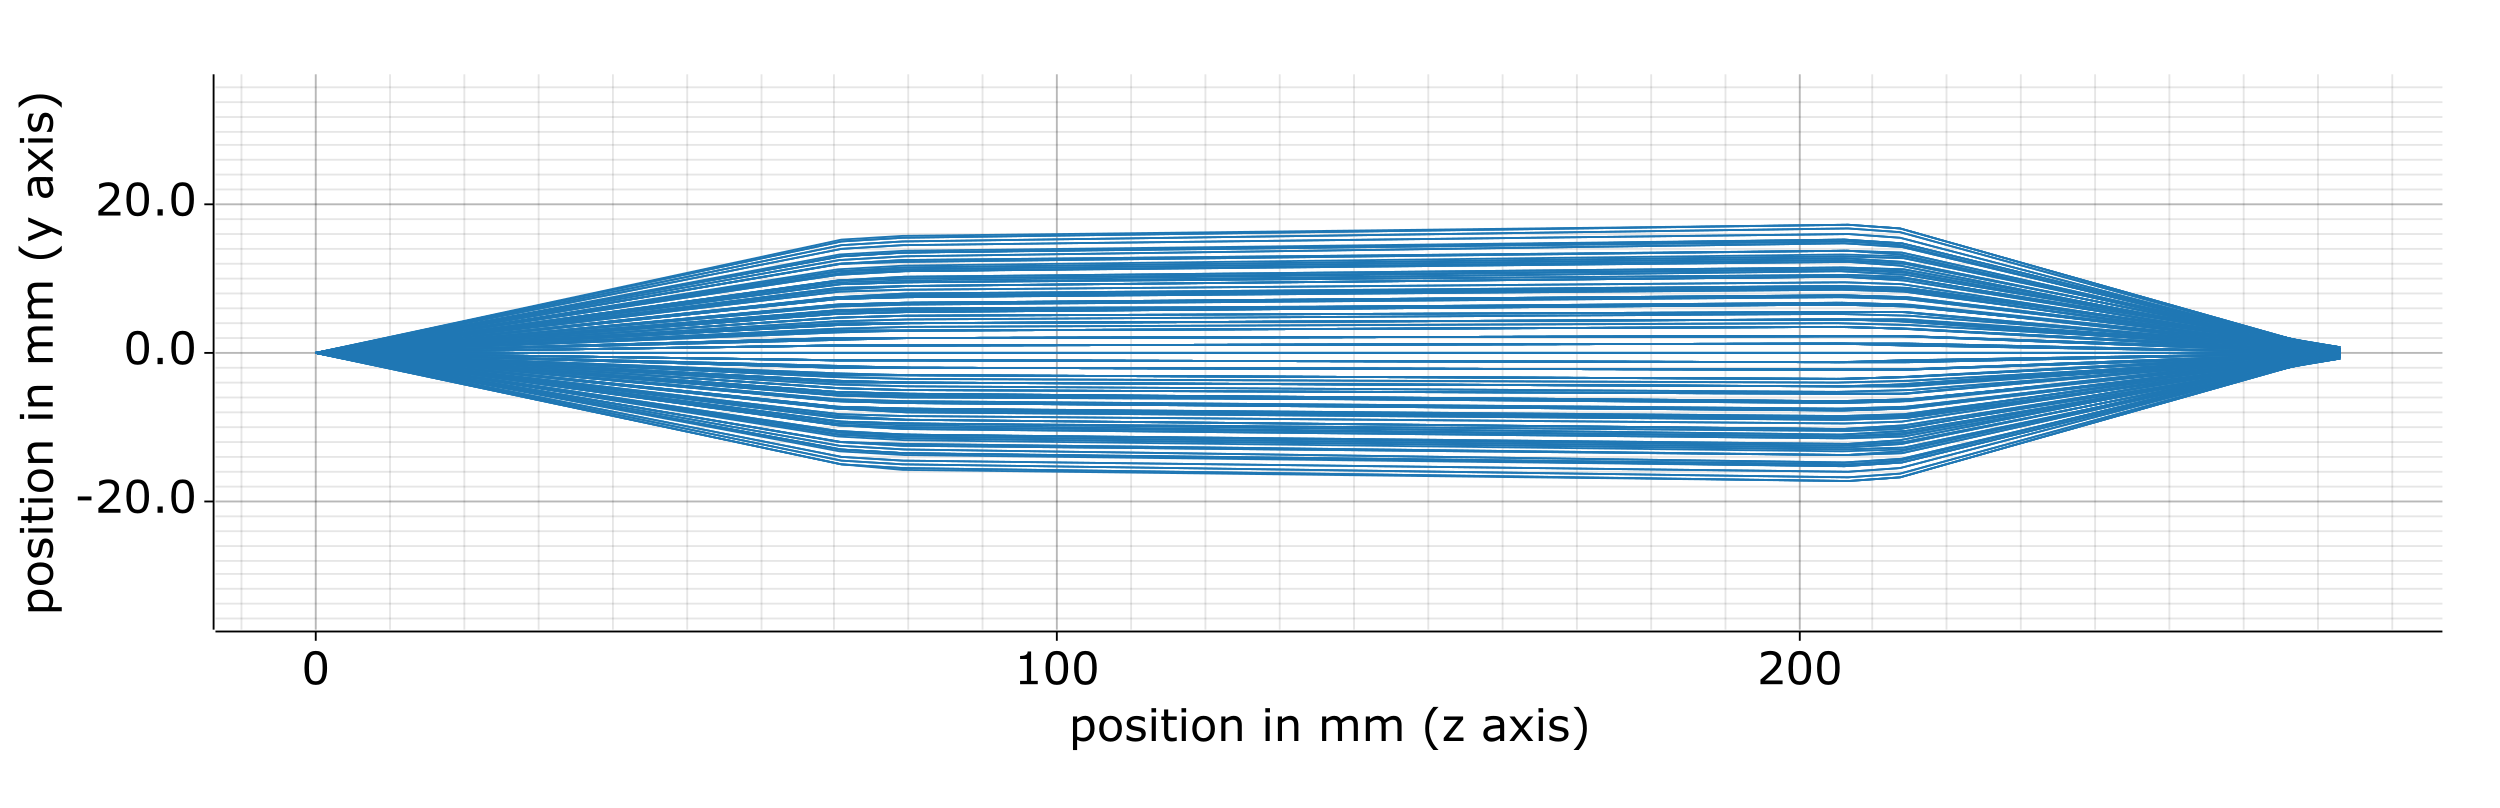 <?xml version="1.0" encoding="UTF-8" standalone="no"?>
<svg
   width="1346"
   height="435"
   viewBox="0 0 1346 435"
   version="1.1"
   id="svg297"
   sodipodi:docname="workshop__04_Ray plot.svg"
   inkscape:version="1.4 (86a8ad7, 2024-10-11)"
   inkscape:export-filename="workshop__04_Ray plot.png"
   inkscape:export-xdpi="96"
   inkscape:export-ydpi="96"
   xmlns:inkscape="http://www.inkscape.org/namespaces/inkscape"
   xmlns:sodipodi="http://sodipodi.sourceforge.net/DTD/sodipodi-0.dtd"
   xmlns="http://www.w3.org/2000/svg"
   xmlns:svg="http://www.w3.org/2000/svg">
  <defs
     id="defs297" />
  <sodipodi:namedview
     id="namedview297"
     pagecolor="#ffffff"
     bordercolor="#000000"
     borderopacity="0.25"
     inkscape:showpageshadow="2"
     inkscape:pageopacity="0.0"
     inkscape:pagecheckerboard="0"
     inkscape:deskcolor="#d1d1d1"
     showgrid="false"
     inkscape:zoom="0.66455429"
     inkscape:cx="673.38366"
     inkscape:cy="217.43897"
     inkscape:window-width="1920"
     inkscape:window-height="1147"
     inkscape:window-x="-8"
     inkscape:window-y="-8"
     inkscape:window-maximized="1"
     inkscape:current-layer="svg297" />
  <line
     opacity="0.1"
     stroke="#000000"
     stroke-width="1"
     x1="130"
     y1="339"
     x2="130"
     y2="40"
     id="line1" />
  <line
     opacity="0.1"
     stroke="#000000"
     stroke-width="1"
     x1="170"
     y1="339"
     x2="170"
     y2="40"
     id="line2" />
  <line
     opacity="0.1"
     stroke="#000000"
     stroke-width="1"
     x1="210"
     y1="339"
     x2="210"
     y2="40"
     id="line3" />
  <line
     opacity="0.1"
     stroke="#000000"
     stroke-width="1"
     x1="250"
     y1="339"
     x2="250"
     y2="40"
     id="line4" />
  <line
     opacity="0.1"
     stroke="#000000"
     stroke-width="1"
     x1="290"
     y1="339"
     x2="290"
     y2="40"
     id="line5" />
  <line
     opacity="0.1"
     stroke="#000000"
     stroke-width="1"
     x1="330"
     y1="339"
     x2="330"
     y2="40"
     id="line6" />
  <line
     opacity="0.1"
     stroke="#000000"
     stroke-width="1"
     x1="370"
     y1="339"
     x2="370"
     y2="40"
     id="line7" />
  <line
     opacity="0.1"
     stroke="#000000"
     stroke-width="1"
     x1="410"
     y1="339"
     x2="410"
     y2="40"
     id="line8" />
  <line
     opacity="0.1"
     stroke="#000000"
     stroke-width="1"
     x1="449"
     y1="339"
     x2="449"
     y2="40"
     id="line9" />
  <line
     opacity="0.1"
     stroke="#000000"
     stroke-width="1"
     x1="489"
     y1="339"
     x2="489"
     y2="40"
     id="line10" />
  <line
     opacity="0.1"
     stroke="#000000"
     stroke-width="1"
     x1="529"
     y1="339"
     x2="529"
     y2="40"
     id="line11" />
  <line
     opacity="0.1"
     stroke="#000000"
     stroke-width="1"
     x1="569"
     y1="339"
     x2="569"
     y2="40"
     id="line12" />
  <line
     opacity="0.1"
     stroke="#000000"
     stroke-width="1"
     x1="609"
     y1="339"
     x2="609"
     y2="40"
     id="line13" />
  <line
     opacity="0.1"
     stroke="#000000"
     stroke-width="1"
     x1="649"
     y1="339"
     x2="649"
     y2="40"
     id="line14" />
  <line
     opacity="0.1"
     stroke="#000000"
     stroke-width="1"
     x1="689"
     y1="339"
     x2="689"
     y2="40"
     id="line15" />
  <line
     opacity="0.1"
     stroke="#000000"
     stroke-width="1"
     x1="729"
     y1="339"
     x2="729"
     y2="40"
     id="line16" />
  <line
     opacity="0.1"
     stroke="#000000"
     stroke-width="1"
     x1="769"
     y1="339"
     x2="769"
     y2="40"
     id="line17" />
  <line
     opacity="0.1"
     stroke="#000000"
     stroke-width="1"
     x1="809"
     y1="339"
     x2="809"
     y2="40"
     id="line18" />
  <line
     opacity="0.1"
     stroke="#000000"
     stroke-width="1"
     x1="849"
     y1="339"
     x2="849"
     y2="40"
     id="line19" />
  <line
     opacity="0.1"
     stroke="#000000"
     stroke-width="1"
     x1="889"
     y1="339"
     x2="889"
     y2="40"
     id="line20" />
  <line
     opacity="0.1"
     stroke="#000000"
     stroke-width="1"
     x1="929"
     y1="339"
     x2="929"
     y2="40"
     id="line21" />
  <line
     opacity="0.1"
     stroke="#000000"
     stroke-width="1"
     x1="969"
     y1="339"
     x2="969"
     y2="40"
     id="line22" />
  <line
     opacity="0.1"
     stroke="#000000"
     stroke-width="1"
     x1="1008"
     y1="339"
     x2="1008"
     y2="40"
     id="line23" />
  <line
     opacity="0.1"
     stroke="#000000"
     stroke-width="1"
     x1="1048"
     y1="339"
     x2="1048"
     y2="40"
     id="line24" />
  <line
     opacity="0.1"
     stroke="#000000"
     stroke-width="1"
     x1="1088"
     y1="339"
     x2="1088"
     y2="40"
     id="line25" />
  <line
     opacity="0.1"
     stroke="#000000"
     stroke-width="1"
     x1="1128"
     y1="339"
     x2="1128"
     y2="40"
     id="line26" />
  <line
     opacity="0.1"
     stroke="#000000"
     stroke-width="1"
     x1="1168"
     y1="339"
     x2="1168"
     y2="40"
     id="line27" />
  <line
     opacity="0.1"
     stroke="#000000"
     stroke-width="1"
     x1="1208"
     y1="339"
     x2="1208"
     y2="40"
     id="line28" />
  <line
     opacity="0.1"
     stroke="#000000"
     stroke-width="1"
     x1="1248"
     y1="339"
     x2="1248"
     y2="40"
     id="line29" />
  <line
     opacity="0.1"
     stroke="#000000"
     stroke-width="1"
     x1="1288"
     y1="339"
     x2="1288"
     y2="40"
     id="line30" />
  <line
     opacity="0.1"
     stroke="#000000"
     stroke-width="1"
     x1="116"
     y1="333"
     x2="1315"
     y2="333"
     id="line31" />
  <line
     opacity="0.1"
     stroke="#000000"
     stroke-width="1"
     x1="116"
     y1="325"
     x2="1315"
     y2="325"
     id="line32" />
  <line
     opacity="0.1"
     stroke="#000000"
     stroke-width="1"
     x1="116"
     y1="317"
     x2="1315"
     y2="317"
     id="line33" />
  <line
     opacity="0.1"
     stroke="#000000"
     stroke-width="1"
     x1="116"
     y1="309"
     x2="1315"
     y2="309"
     id="line34" />
  <line
     opacity="0.1"
     stroke="#000000"
     stroke-width="1"
     x1="116"
     y1="302"
     x2="1315"
     y2="302"
     id="line35" />
  <line
     opacity="0.1"
     stroke="#000000"
     stroke-width="1"
     x1="116"
     y1="294"
     x2="1315"
     y2="294"
     id="line36" />
  <line
     opacity="0.1"
     stroke="#000000"
     stroke-width="1"
     x1="116"
     y1="286"
     x2="1315"
     y2="286"
     id="line37" />
  <line
     opacity="0.1"
     stroke="#000000"
     stroke-width="1"
     x1="116"
     y1="278"
     x2="1315"
     y2="278"
     id="line38" />
  <line
     opacity="0.1"
     stroke="#000000"
     stroke-width="1"
     x1="116"
     y1="270"
     x2="1315"
     y2="270"
     id="line39" />
  <line
     opacity="0.1"
     stroke="#000000"
     stroke-width="1"
     x1="116"
     y1="262"
     x2="1315"
     y2="262"
     id="line40" />
  <line
     opacity="0.1"
     stroke="#000000"
     stroke-width="1"
     x1="116"
     y1="254"
     x2="1315"
     y2="254"
     id="line41" />
  <line
     opacity="0.1"
     stroke="#000000"
     stroke-width="1"
     x1="116"
     y1="246"
     x2="1315"
     y2="246"
     id="line42" />
  <line
     opacity="0.1"
     stroke="#000000"
     stroke-width="1"
     x1="116"
     y1="238"
     x2="1315"
     y2="238"
     id="line43" />
  <line
     opacity="0.1"
     stroke="#000000"
     stroke-width="1"
     x1="116"
     y1="230"
     x2="1315"
     y2="230"
     id="line44" />
  <line
     opacity="0.1"
     stroke="#000000"
     stroke-width="1"
     x1="116"
     y1="222"
     x2="1315"
     y2="222"
     id="line45" />
  <line
     opacity="0.1"
     stroke="#000000"
     stroke-width="1"
     x1="116"
     y1="214"
     x2="1315"
     y2="214"
     id="line46" />
  <line
     opacity="0.1"
     stroke="#000000"
     stroke-width="1"
     x1="116"
     y1="206"
     x2="1315"
     y2="206"
     id="line47" />
  <line
     opacity="0.1"
     stroke="#000000"
     stroke-width="1"
     x1="116"
     y1="198"
     x2="1315"
     y2="198"
     id="line48" />
  <line
     opacity="0.1"
     stroke="#000000"
     stroke-width="1"
     x1="116"
     y1="190"
     x2="1315"
     y2="190"
     id="line49" />
  <line
     opacity="0.1"
     stroke="#000000"
     stroke-width="1"
     x1="116"
     y1="182"
     x2="1315"
     y2="182"
     id="line50" />
  <line
     opacity="0.1"
     stroke="#000000"
     stroke-width="1"
     x1="116"
     y1="174"
     x2="1315"
     y2="174"
     id="line51" />
  <line
     opacity="0.1"
     stroke="#000000"
     stroke-width="1"
     x1="116"
     y1="166"
     x2="1315"
     y2="166"
     id="line52" />
  <line
     opacity="0.1"
     stroke="#000000"
     stroke-width="1"
     x1="116"
     y1="158"
     x2="1315"
     y2="158"
     id="line53" />
  <line
     opacity="0.1"
     stroke="#000000"
     stroke-width="1"
     x1="116"
     y1="150"
     x2="1315"
     y2="150"
     id="line54" />
  <line
     opacity="0.1"
     stroke="#000000"
     stroke-width="1"
     x1="116"
     y1="142"
     x2="1315"
     y2="142"
     id="line55" />
  <line
     opacity="0.1"
     stroke="#000000"
     stroke-width="1"
     x1="116"
     y1="134"
     x2="1315"
     y2="134"
     id="line56" />
  <line
     opacity="0.1"
     stroke="#000000"
     stroke-width="1"
     x1="116"
     y1="126"
     x2="1315"
     y2="126"
     id="line57" />
  <line
     opacity="0.1"
     stroke="#000000"
     stroke-width="1"
     x1="116"
     y1="118"
     x2="1315"
     y2="118"
     id="line58" />
  <line
     opacity="0.1"
     stroke="#000000"
     stroke-width="1"
     x1="116"
     y1="110"
     x2="1315"
     y2="110"
     id="line59" />
  <line
     opacity="0.1"
     stroke="#000000"
     stroke-width="1"
     x1="116"
     y1="102"
     x2="1315"
     y2="102"
     id="line60" />
  <line
     opacity="0.1"
     stroke="#000000"
     stroke-width="1"
     x1="116"
     y1="94"
     x2="1315"
     y2="94"
     id="line61" />
  <line
     opacity="0.1"
     stroke="#000000"
     stroke-width="1"
     x1="116"
     y1="86"
     x2="1315"
     y2="86"
     id="line62" />
  <line
     opacity="0.1"
     stroke="#000000"
     stroke-width="1"
     x1="116"
     y1="78"
     x2="1315"
     y2="78"
     id="line63" />
  <line
     opacity="0.1"
     stroke="#000000"
     stroke-width="1"
     x1="116"
     y1="71"
     x2="1315"
     y2="71"
     id="line64" />
  <line
     opacity="0.1"
     stroke="#000000"
     stroke-width="1"
     x1="116"
     y1="63"
     x2="1315"
     y2="63"
     id="line65" />
  <line
     opacity="0.1"
     stroke="#000000"
     stroke-width="1"
     x1="116"
     y1="55"
     x2="1315"
     y2="55"
     id="line66" />
  <line
     opacity="0.1"
     stroke="#000000"
     stroke-width="1"
     x1="116"
     y1="47"
     x2="1315"
     y2="47"
     id="line67" />
  <path
     d="m -117.495,201.63 q 0,1.607 -0.461,2.942 -0.461,1.323 -1.299,2.245 -0.78,0.874 -1.843,1.359 -1.051,0.473 -2.233,0.473 -1.028,0 -1.867,-0.224 -0.827,-0.224 -1.689,-0.697 v 5.529 h -2.221 v -18.062 h 2.221 v 1.382 q 0.886,-0.744 1.985,-1.24 1.11,-0.508 2.363,-0.508 2.386,0 3.709,1.807 1.335,1.796 1.335,4.997 z m -2.292,0.059 q 0,-2.386 -0.815,-3.568 -0.815,-1.181 -2.504,-1.181 -0.957,0 -1.926,0.413 -0.969,0.413 -1.855,1.087 v 7.478 q 0.945,0.425 1.618,0.579 0.685,0.154 1.548,0.154 1.855,0 2.894,-1.252 1.04,-1.252 1.04,-3.709 z m 16.999,0.106 q 0,3.225 -1.654,5.092 -1.654,1.867 -4.43,1.867 -2.8,0 -4.454,-1.867 -1.642,-1.866 -1.642,-5.092 0,-3.225 1.642,-5.092 1.654,-1.878 4.454,-1.878 2.776,0 4.43,1.878 1.654,1.866 1.654,5.092 z m -2.292,0 q 0,-2.563 -1.004,-3.804 -1.004,-1.252 -2.788,-1.252 -1.807,0 -2.812,1.252 -0.992,1.24 -0.992,3.804 0,2.481 1.004,3.768 1.004,1.276 2.8,1.276 1.772,0 2.776,-1.264 1.016,-1.276 1.016,-3.78 z m 15.156,2.788 q 0,1.807 -1.5,2.965 -1.488,1.158 -4.076,1.158 -1.465,0 -2.693,-0.343 -1.217,-0.354 -2.044,-0.768 v -2.493 h 0.118 q 1.051,0.791 2.339,1.264 1.288,0.461 2.469,0.461 1.465,0 2.292,-0.473 0.827,-0.473 0.827,-1.488 0,-0.78 -0.449,-1.181 -0.449,-0.402 -1.725,-0.685 -0.473,-0.106 -1.24,-0.248 -0.756,-0.142 -1.382,-0.307 -1.737,-0.461 -2.469,-1.347 -0.721,-0.898 -0.721,-2.197 0,-0.815 0.331,-1.536 0.343,-0.721 1.028,-1.288 0.662,-0.555 1.677,-0.874 1.028,-0.331 2.292,-0.331 1.181,0 2.386,0.295 1.217,0.284 2.02,0.697 v 2.374 h -0.118 q -0.851,-0.626 -2.067,-1.051 -1.217,-0.437 -2.386,-0.437 -1.217,0 -2.056,0.473 -0.839,0.461 -0.839,1.382 0,0.815 0.508,1.229 0.496,0.413 1.607,0.673 0.614,0.142 1.37,0.284 0.768,0.142 1.276,0.26 1.548,0.354 2.386,1.217 0.839,0.874 0.839,2.315 z m 5.564,-11.601 h -2.504 v -2.304 h 2.504 z m -0.142,15.404 h -2.221 v -13.195 h 2.221 z m 11.246,-0.118 q -0.626,0.165 -1.37,0.272 -0.732,0.106 -1.311,0.106 -2.02,0 -3.071,-1.087 -1.051,-1.087 -1.051,-3.485 v -7.017 h -1.5 v -1.866 h 1.5 v -3.792 h 2.221 v 3.792 h 4.584 v 1.866 h -4.584 v 6.013 q 0,1.04 0.047,1.63 0.047,0.579 0.331,1.087 0.26,0.473 0.709,0.697 0.461,0.213 1.394,0.213 0.543,0 1.134,-0.154 0.591,-0.165 0.851,-0.272 h 0.118 z m 5.068,-15.286 h -2.504 v -2.304 h 2.504 z m -0.142,15.404 h -2.221 v -13.195 h 2.221 z m 15.641,-6.592 q 0,3.225 -1.654,5.092 -1.654,1.867 -4.43,1.867 -2.8,0 -4.454,-1.867 -1.642,-1.866 -1.642,-5.092 0,-3.225 1.642,-5.092 1.654,-1.878 4.454,-1.878 2.776,0 4.43,1.878 1.654,1.866 1.654,5.092 z m -2.292,0 q 0,-2.563 -1.004,-3.804 -1.004,-1.252 -2.788,-1.252 -1.807,0 -2.812,1.252 -0.992,1.24 -0.992,3.804 0,2.481 1.004,3.768 1.004,1.276 2.8,1.276 1.772,0 2.776,-1.264 1.016,-1.276 1.016,-3.78 z m 16.763,6.592 h -2.221 v -7.513 q 0,-0.91 -0.106,-1.701 -0.106,-0.803 -0.39,-1.252 -0.295,-0.496 -0.851,-0.732 -0.555,-0.248 -1.441,-0.248 -0.91,0 -1.902,0.449 -0.992,0.449 -1.902,1.146 v 9.852 h -2.221 v -13.195 h 2.221 v 1.465 q 1.04,-0.862 2.15,-1.347 1.11,-0.484 2.28,-0.484 2.138,0 3.26,1.288 1.122,1.288 1.122,3.709 z m 15.168,-15.404 h -2.504 v -2.304 h 2.504 z m -0.142,15.404 h -2.221 v -13.195 h 2.221 z m 15.428,0 h -2.221 v -7.513 q 0,-0.91 -0.106,-1.701 -0.106,-0.803 -0.39,-1.252 -0.295,-0.496 -0.851,-0.732 -0.555,-0.248 -1.441,-0.248 -0.91,0 -1.902,0.449 -0.992,0.449 -1.902,1.146 v 9.852 h -2.221 v -13.195 h 2.221 v 1.465 q 1.04,-0.862 2.15,-1.347 1.11,-0.484 2.28,-0.484 2.138,0 3.26,1.288 1.122,1.288 1.122,3.709 z m 32.038,0 H 22.055 v -7.513 q 0,-0.851 -0.083,-1.642 -0.071,-0.791 -0.319,-1.264 -0.272,-0.508 -0.78,-0.768 -0.508,-0.26 -1.465,-0.26 -0.933,0 -1.866,0.473 -0.933,0.461 -1.866,1.181 0.035,0.272 0.059,0.638 0.024,0.354 0.024,0.709 v 8.446 h -2.221 v -7.513 q 0,-0.874 -0.083,-1.654 -0.071,-0.791 -0.319,-1.264 -0.272,-0.508 -0.78,-0.756 -0.508,-0.26 -1.465,-0.26 -0.91,0 -1.831,0.449 -0.91,0.449 -1.819,1.146 v 9.852 H 5.021 v -13.195 h 2.221 v 1.465 q 1.04,-0.862 2.067,-1.347 1.04,-0.484 2.209,-0.484 1.347,0 2.28,0.567 0.945,0.567 1.406,1.571 1.347,-1.134 2.457,-1.63 1.11,-0.508 2.374,-0.508 2.174,0 3.201,1.323 1.04,1.311 1.04,3.674 z m 23.532,0 h -2.221 v -7.513 q 0,-0.851 -0.083,-1.642 -0.071,-0.791 -0.319,-1.264 -0.272,-0.508 -0.78,-0.768 -0.508,-0.26 -1.465,-0.26 -0.933,0 -1.866,0.473 -0.933,0.461 -1.866,1.181 0.035,0.272 0.059,0.638 0.024,0.354 0.024,0.709 v 8.446 h -2.221 v -7.513 q 0,-0.874 -0.083,-1.654 -0.071,-0.791 -0.319,-1.264 -0.272,-0.508 -0.78,-0.756 -0.508,-0.26 -1.465,-0.26 -0.91,0 -1.831,0.449 -0.91,0.449 -1.819,1.146 v 9.852 h -2.221 v -13.195 h 2.221 v 1.465 q 1.04,-0.862 2.067,-1.347 1.04,-0.484 2.209,-0.484 1.347,0 2.28,0.567 0.945,0.567 1.406,1.571 1.347,-1.134 2.457,-1.63 1.11,-0.508 2.374,-0.508 2.174,0 3.201,1.323 1.04,1.311 1.04,3.674 z m 19.846,4.867 h -2.705 q -2.091,-2.398 -3.249,-5.233 -1.158,-2.835 -1.158,-6.391 0,-3.556 1.158,-6.391 1.158,-2.835 3.249,-5.233 h 2.705 v 0.118 q -0.957,0.862 -1.831,1.996 -0.862,1.122 -1.607,2.623 -0.709,1.453 -1.158,3.201 -0.437,1.748 -0.437,3.686 0,2.02 0.425,3.698 0.437,1.677 1.17,3.19 0.709,1.453 1.618,2.623 0.91,1.181 1.819,1.996 z m 15.334,-18.062 -7.702,18.062 h -2.374 l 2.457,-5.505 -5.257,-12.557 h 2.41 l 4.052,9.781 4.087,-9.781 z m 21.666,13.195 h -2.209 v -1.406 q -0.295,0.201 -0.803,0.567 -0.496,0.354 -0.969,0.567 -0.555,0.272 -1.276,0.449 -0.721,0.189 -1.689,0.189 -1.784,0 -3.024,-1.181 -1.24,-1.181 -1.24,-3.012 0,-1.5 0.638,-2.422 0.65,-0.933 1.843,-1.465 1.205,-0.532 2.894,-0.721 1.689,-0.189 3.627,-0.284 v -0.343 q 0,-0.756 -0.272,-1.252 -0.26,-0.496 -0.756,-0.78 -0.473,-0.272 -1.134,-0.366 -0.662,-0.095 -1.382,-0.095 -0.874,0 -1.949,0.236 -1.075,0.224 -2.221,0.662 h -0.118 v -2.256 q 0.65,-0.177 1.878,-0.39 1.229,-0.213 2.422,-0.213 1.394,0 2.422,0.236 1.04,0.224 1.796,0.78 0.744,0.543 1.134,1.406 0.39,0.862 0.39,2.138 z m -2.209,-3.249 v -3.674 q -1.016,0.059 -2.398,0.177 -1.37,0.118 -2.174,0.343 -0.957,0.272 -1.548,0.851 -0.591,0.567 -0.591,1.571 0,1.134 0.685,1.713 0.685,0.567 2.091,0.567 1.17,0 2.138,-0.449 0.969,-0.461 1.796,-1.099 z m 17.909,3.249 h -2.8 l -3.745,-5.068 -3.768,5.068 h -2.587 l 5.151,-6.58 -5.103,-6.615 h 2.8 l 3.721,4.985 3.733,-4.985 h 2.599 l -5.186,6.497 z m 5.281,-15.404 h -2.504 v -2.304 h 2.504 z m -0.142,15.404 h -2.221 v -13.195 h 2.221 z m 13.822,-3.804 q 0,1.807 -1.5,2.965 -1.488,1.158 -4.076,1.158 -1.465,0 -2.693,-0.343 -1.217,-0.354 -2.044,-0.768 v -2.493 h 0.118 q 1.051,0.791 2.339,1.264 1.288,0.461 2.469,0.461 1.465,0 2.292,-0.473 0.827,-0.473 0.827,-1.488 0,-0.78 -0.449,-1.181 -0.449,-0.402 -1.725,-0.685 -0.473,-0.106 -1.24,-0.248 -0.756,-0.142 -1.382,-0.307 -1.737,-0.461 -2.469,-1.347 -0.721,-0.898 -0.721,-2.197 0,-0.815 0.331,-1.536 0.343,-0.721 1.028,-1.288 0.662,-0.555 1.677,-0.874 1.028,-0.331 2.292,-0.331 1.181,0 2.386,0.295 1.217,0.284 2.02,0.697 v 2.374 h -0.118 q -0.851,-0.626 -2.067,-1.051 -1.217,-0.437 -2.386,-0.437 -1.217,0 -2.055,0.473 -0.839,0.461 -0.839,1.382 0,0.815 0.508,1.229 0.496,0.413 1.607,0.673 0.614,0.142 1.37,0.284 0.768,0.142 1.276,0.26 1.548,0.354 2.386,1.217 0.839,0.874 0.839,2.315 z m 9.84,-2.953 q 0,3.556 -1.158,6.391 -1.158,2.835 -3.249,5.233 h -2.705 v -0.118 q 0.91,-0.815 1.819,-1.996 0.921,-1.17 1.618,-2.623 0.732,-1.512 1.158,-3.19 0.437,-1.677 0.437,-3.698 0,-1.937 -0.437,-3.686 -0.437,-1.748 -1.158,-3.201 -0.744,-1.5 -1.618,-2.623 -0.862,-1.134 -1.819,-1.996 v -0.118 h 2.705 q 2.091,2.398 3.249,5.233 1.158,2.835 1.158,6.391 z"
     id="text67"
     style="font-size:24.194px;text-anchor:middle"
     transform="rotate(270, 10, 190)"
     aria-label="position in mm (y axis)" />
  <path
     d="m 589.309,392.194 q 0,1.607 -0.461,2.942 -0.461,1.323 -1.299,2.245 -0.78,0.874 -1.843,1.359 -1.051,0.473 -2.233,0.473 -1.028,0 -1.867,-0.224 -0.827,-0.224 -1.689,-0.697 v 5.529 h -2.221 v -18.062 h 2.221 v 1.382 q 0.886,-0.744 1.985,-1.24 1.11,-0.508 2.363,-0.508 2.386,0 3.709,1.807 1.335,1.796 1.335,4.997 z m -2.292,0.059 q 0,-2.386 -0.815,-3.568 -0.815,-1.181 -2.504,-1.181 -0.957,0 -1.926,0.413 -0.969,0.413 -1.855,1.087 v 7.478 q 0.945,0.425 1.618,0.579 0.685,0.154 1.548,0.154 1.855,0 2.894,-1.252 1.04,-1.252 1.04,-3.709 z m 16.999,0.106 q 0,3.225 -1.654,5.092 -1.654,1.866 -4.43,1.866 -2.8,0 -4.454,-1.866 -1.642,-1.866 -1.642,-5.092 0,-3.225 1.642,-5.092 1.654,-1.878 4.454,-1.878 2.776,0 4.43,1.878 1.654,1.867 1.654,5.092 z m -2.292,0 q 0,-2.563 -1.004,-3.804 -1.004,-1.252 -2.788,-1.252 -1.807,0 -2.812,1.252 -0.992,1.24 -0.992,3.804 0,2.481 1.004,3.768 1.004,1.276 2.8,1.276 1.772,0 2.776,-1.264 1.016,-1.276 1.016,-3.78 z m 15.156,2.788 q 0,1.807 -1.5,2.965 -1.488,1.158 -4.076,1.158 -1.465,0 -2.693,-0.343 -1.217,-0.354 -2.044,-0.768 v -2.493 h 0.118 q 1.051,0.791 2.339,1.264 1.288,0.461 2.469,0.461 1.465,0 2.292,-0.473 0.827,-0.473 0.827,-1.488 0,-0.78 -0.449,-1.181 -0.449,-0.402 -1.725,-0.685 -0.473,-0.106 -1.24,-0.248 -0.756,-0.142 -1.382,-0.307 -1.737,-0.461 -2.469,-1.347 -0.721,-0.898 -0.721,-2.197 0,-0.815 0.331,-1.536 0.343,-0.721 1.028,-1.288 0.662,-0.555 1.677,-0.874 1.028,-0.331 2.292,-0.331 1.181,0 2.386,0.295 1.217,0.284 2.02,0.697 v 2.374 h -0.118 q -0.851,-0.626 -2.067,-1.051 -1.217,-0.437 -2.386,-0.437 -1.217,0 -2.055,0.473 -0.839,0.461 -0.839,1.382 0,0.815 0.508,1.229 0.496,0.413 1.607,0.673 0.614,0.142 1.37,0.284 0.768,0.142 1.276,0.26 1.548,0.354 2.386,1.217 0.839,0.874 0.839,2.315 z m 5.564,-11.601 h -2.504 v -2.304 h 2.504 z m -0.142,15.404 h -2.221 v -13.195 h 2.221 z m 11.246,-0.118 q -0.626,0.165 -1.37,0.272 -0.732,0.106 -1.311,0.106 -2.02,0 -3.071,-1.087 -1.051,-1.087 -1.051,-3.485 v -7.017 h -1.5 v -1.866 h 1.5 v -3.792 h 2.221 v 3.792 h 4.584 v 1.866 h -4.584 v 6.013 q 0,1.04 0.047,1.63 0.047,0.579 0.331,1.087 0.26,0.473 0.709,0.697 0.461,0.213 1.394,0.213 0.543,0 1.134,-0.154 0.591,-0.165 0.851,-0.272 h 0.118 z m 5.068,-15.286 h -2.504 v -2.304 h 2.504 z m -0.142,15.404 h -2.221 v -13.195 h 2.221 z m 15.641,-6.592 q 0,3.225 -1.654,5.092 -1.654,1.866 -4.43,1.866 -2.8,0 -4.454,-1.866 -1.642,-1.866 -1.642,-5.092 0,-3.225 1.642,-5.092 1.654,-1.878 4.454,-1.878 2.776,0 4.43,1.878 1.654,1.867 1.654,5.092 z m -2.292,0 q 0,-2.563 -1.004,-3.804 -1.004,-1.252 -2.788,-1.252 -1.807,0 -2.812,1.252 -0.992,1.24 -0.992,3.804 0,2.481 1.004,3.768 1.004,1.276 2.8,1.276 1.772,0 2.776,-1.264 1.016,-1.276 1.016,-3.78 z m 16.763,6.592 h -2.221 v -7.513 q 0,-0.91 -0.106,-1.701 -0.106,-0.803 -0.39,-1.252 -0.295,-0.496 -0.851,-0.732 -0.555,-0.248 -1.441,-0.248 -0.91,0 -1.902,0.449 -0.992,0.449 -1.902,1.146 v 9.852 h -2.221 v -13.195 h 2.221 v 1.465 q 1.04,-0.862 2.15,-1.347 1.11,-0.484 2.28,-0.484 2.138,0 3.26,1.288 1.122,1.288 1.122,3.709 z m 15.168,-15.404 h -2.504 v -2.304 h 2.504 z m -0.142,15.404 h -2.221 v -13.195 h 2.221 z m 15.428,0 h -2.221 v -7.513 q 0,-0.91 -0.106,-1.701 -0.106,-0.803 -0.39,-1.252 -0.295,-0.496 -0.851,-0.732 -0.555,-0.248 -1.441,-0.248 -0.91,0 -1.902,0.449 -0.992,0.449 -1.902,1.146 v 9.852 h -2.221 v -13.195 h 2.221 v 1.465 q 1.04,-0.862 2.15,-1.347 1.11,-0.484 2.28,-0.484 2.138,0 3.26,1.288 1.122,1.288 1.122,3.709 z m 32.038,0 h -2.221 v -7.513 q 0,-0.851 -0.083,-1.642 -0.071,-0.791 -0.319,-1.264 -0.272,-0.508 -0.78,-0.768 -0.508,-0.26 -1.465,-0.26 -0.933,0 -1.866,0.473 -0.933,0.461 -1.867,1.181 0.035,0.272 0.059,0.638 0.024,0.354 0.024,0.709 v 8.446 h -2.221 v -7.513 q 0,-0.874 -0.083,-1.654 -0.071,-0.791 -0.319,-1.264 -0.272,-0.508 -0.78,-0.756 -0.508,-0.26 -1.465,-0.26 -0.91,0 -1.831,0.449 -0.91,0.449 -1.819,1.146 v 9.852 h -2.221 v -13.195 h 2.221 v 1.465 q 1.04,-0.862 2.067,-1.347 1.04,-0.484 2.209,-0.484 1.347,0 2.28,0.567 0.945,0.567 1.406,1.571 1.347,-1.134 2.457,-1.63 1.11,-0.508 2.374,-0.508 2.174,0 3.201,1.323 1.04,1.311 1.04,3.674 z m 23.532,0 h -2.221 v -7.513 q 0,-0.851 -0.083,-1.642 -0.071,-0.791 -0.319,-1.264 -0.272,-0.508 -0.78,-0.768 -0.508,-0.26 -1.465,-0.26 -0.933,0 -1.867,0.473 -0.933,0.461 -1.866,1.181 0.035,0.272 0.059,0.638 0.024,0.354 0.024,0.709 v 8.446 h -2.221 v -7.513 q 0,-0.874 -0.083,-1.654 -0.071,-0.791 -0.319,-1.264 -0.272,-0.508 -0.78,-0.756 -0.508,-0.26 -1.465,-0.26 -0.91,0 -1.831,0.449 -0.91,0.449 -1.819,1.146 v 9.852 h -2.221 v -13.195 h 2.221 v 1.465 q 1.04,-0.862 2.067,-1.347 1.04,-0.484 2.209,-0.484 1.347,0 2.28,0.567 0.945,0.567 1.406,1.571 1.347,-1.134 2.457,-1.63 1.11,-0.508 2.374,-0.508 2.174,0 3.201,1.323 1.04,1.311 1.04,3.674 z m 19.846,4.867 h -2.705 q -2.091,-2.398 -3.249,-5.233 -1.158,-2.835 -1.158,-6.391 0,-3.556 1.158,-6.391 1.158,-2.835 3.249,-5.233 h 2.705 v 0.118 q -0.957,0.862 -1.831,1.996 -0.862,1.122 -1.607,2.623 -0.709,1.453 -1.158,3.201 -0.437,1.748 -0.437,3.686 0,2.02 0.425,3.698 0.437,1.677 1.17,3.19 0.709,1.453 1.618,2.623 0.91,1.181 1.819,1.996 z m 13.491,-4.867 h -10.656 v -1.642 l 7.69,-9.699 h -7.525 v -1.855 h 10.289 v 1.583 l -7.726,9.734 h 7.927 z m 21.902,0 h -2.209 v -1.406 q -0.295,0.201 -0.803,0.567 -0.496,0.354 -0.969,0.567 -0.555,0.272 -1.276,0.449 -0.721,0.189 -1.689,0.189 -1.784,0 -3.024,-1.181 -1.24,-1.181 -1.24,-3.012 0,-1.5 0.638,-2.422 0.65,-0.933 1.843,-1.465 1.205,-0.532 2.894,-0.721 1.689,-0.189 3.627,-0.284 v -0.343 q 0,-0.756 -0.272,-1.252 -0.26,-0.496 -0.756,-0.78 -0.473,-0.272 -1.134,-0.366 -0.662,-0.095 -1.382,-0.095 -0.874,0 -1.949,0.236 -1.075,0.224 -2.221,0.662 h -0.118 v -2.256 q 0.65,-0.177 1.878,-0.39 1.229,-0.213 2.422,-0.213 1.394,0 2.422,0.236 1.04,0.224 1.796,0.78 0.744,0.543 1.134,1.406 0.39,0.862 0.39,2.138 z m -2.209,-3.249 v -3.674 q -1.016,0.059 -2.398,0.177 -1.37,0.118 -2.174,0.343 -0.957,0.272 -1.548,0.851 -0.591,0.567 -0.591,1.571 0,1.134 0.685,1.713 0.685,0.567 2.091,0.567 1.17,0 2.138,-0.449 0.969,-0.461 1.796,-1.099 z m 17.909,3.249 h -2.8 l -3.745,-5.068 -3.768,5.068 h -2.587 l 5.151,-6.58 -5.103,-6.615 h 2.8 l 3.721,4.985 3.733,-4.985 h 2.599 l -5.186,6.497 z m 5.281,-15.404 h -2.504 v -2.304 h 2.504 z m -0.142,15.404 h -2.221 v -13.195 h 2.221 z m 13.822,-3.804 q 0,1.807 -1.5,2.965 -1.488,1.158 -4.076,1.158 -1.465,0 -2.693,-0.343 -1.217,-0.354 -2.044,-0.768 v -2.493 h 0.118 q 1.051,0.791 2.339,1.264 1.288,0.461 2.469,0.461 1.465,0 2.292,-0.473 0.827,-0.473 0.827,-1.488 0,-0.78 -0.449,-1.181 -0.449,-0.402 -1.725,-0.685 -0.473,-0.106 -1.24,-0.248 -0.756,-0.142 -1.382,-0.307 -1.737,-0.461 -2.469,-1.347 -0.721,-0.898 -0.721,-2.197 0,-0.815 0.331,-1.536 0.343,-0.721 1.028,-1.288 0.662,-0.555 1.677,-0.874 1.028,-0.331 2.292,-0.331 1.181,0 2.386,0.295 1.217,0.284 2.02,0.697 v 2.374 h -0.118 q -0.851,-0.626 -2.067,-1.051 -1.217,-0.437 -2.386,-0.437 -1.217,0 -2.056,0.473 -0.839,0.461 -0.839,1.382 0,0.815 0.508,1.229 0.496,0.413 1.607,0.673 0.614,0.142 1.37,0.284 0.768,0.142 1.276,0.26 1.548,0.354 2.386,1.217 0.839,0.874 0.839,2.315 z m 9.84,-2.953 q 0,3.556 -1.158,6.391 -1.158,2.835 -3.249,5.233 h -2.705 v -0.118 q 0.91,-0.815 1.819,-1.996 0.921,-1.17 1.618,-2.623 0.732,-1.512 1.158,-3.19 0.437,-1.677 0.437,-3.698 0,-1.937 -0.437,-3.686 -0.437,-1.748 -1.158,-3.201 -0.744,-1.5 -1.618,-2.623 -0.862,-1.134 -1.819,-1.996 v -0.118 h 2.705 q 2.091,2.398 3.249,5.233 1.158,2.835 1.158,6.391 z"
     id="text68"
     style="font-size:24.194px;text-anchor:middle"
     aria-label="position in mm (z axis)" />
  <line
     opacity="0.2"
     stroke="#000000"
     stroke-width="1"
     x1="170"
     y1="339"
     x2="170"
     y2="40"
     id="line68" />
  <line
     opacity="0.2"
     stroke="#000000"
     stroke-width="1"
     x1="569"
     y1="339"
     x2="569"
     y2="40"
     id="line69" />
  <line
     opacity="0.2"
     stroke="#000000"
     stroke-width="1"
     x1="969"
     y1="339"
     x2="969"
     y2="40"
     id="line70" />
  <line
     opacity="0.2"
     stroke="#000000"
     stroke-width="1"
     x1="116"
     y1="270"
     x2="1315"
     y2="270"
     id="line71" />
  <line
     opacity="0.2"
     stroke="#000000"
     stroke-width="1"
     x1="116"
     y1="190"
     x2="1315"
     y2="190"
     id="line72" />
  <line
     opacity="0.2"
     stroke="#000000"
     stroke-width="1"
     x1="116"
     y1="110"
     x2="1315"
     y2="110"
     id="line73" />
  <polyline
     fill="none"
     opacity="1"
     stroke="#000000"
     stroke-width="1"
     points="115,40 115,339 "
     id="polyline73" />
  <path
     d="m 49.249,269.421 h -7.371 v -2.138 h 7.371 z m 15.617,6.627 H 52.958 v -2.469 q 1.24,-1.063 2.481,-2.126 1.252,-1.063 2.327,-2.115 2.268,-2.197 3.107,-3.485 0.839,-1.299 0.839,-2.8 0,-1.37 -0.91,-2.138 -0.898,-0.78 -2.516,-0.78 -1.075,0 -2.327,0.378 -1.252,0.378 -2.445,1.158 h -0.118 v -2.481 q 0.839,-0.413 2.233,-0.756 1.406,-0.343 2.717,-0.343 2.705,0 4.241,1.311 1.536,1.299 1.536,3.532 0,1.004 -0.26,1.878 -0.248,0.862 -0.744,1.642 -0.461,0.732 -1.087,1.441 -0.614,0.709 -1.5,1.571 -1.264,1.24 -2.611,2.41 -1.347,1.158 -2.516,2.15 h 9.462 z m 15.357,-8.801 q 0,4.737 -1.488,6.958 -1.477,2.209 -4.595,2.209 -3.166,0 -4.631,-2.245 -1.453,-2.245 -1.453,-6.899 0,-4.69 1.477,-6.923 1.477,-2.245 4.607,-2.245 3.166,0 4.619,2.28 1.465,2.268 1.465,6.864 z m -3.107,5.363 q 0.413,-0.957 0.555,-2.245 0.154,-1.299 0.154,-3.119 0,-1.796 -0.154,-3.119 -0.142,-1.323 -0.567,-2.245 -0.413,-0.91 -1.134,-1.37 -0.709,-0.461 -1.831,-0.461 -1.11,0 -1.843,0.461 -0.721,0.461 -1.146,1.394 -0.402,0.874 -0.555,2.28 -0.142,1.406 -0.142,3.083 0,1.843 0.13,3.083 0.13,1.24 0.555,2.221 0.39,0.921 1.099,1.406 0.721,0.484 1.902,0.484 1.11,0 1.843,-0.461 0.732,-0.461 1.134,-1.394 z m 10.514,3.438 h -2.823 v -3.367 h 2.823 z m 16.775,-8.801 q 0,4.737 -1.488,6.958 -1.477,2.209 -4.595,2.209 -3.166,0 -4.631,-2.245 -1.453,-2.245 -1.453,-6.899 0,-4.69 1.477,-6.923 1.477,-2.245 4.607,-2.245 3.166,0 4.619,2.28 1.465,2.268 1.465,6.864 z m -3.107,5.363 q 0.413,-0.957 0.555,-2.245 0.154,-1.299 0.154,-3.119 0,-1.796 -0.154,-3.119 -0.142,-1.323 -0.567,-2.245 -0.413,-0.91 -1.134,-1.37 -0.709,-0.461 -1.831,-0.461 -1.11,0 -1.843,0.461 -0.721,0.461 -1.146,1.394 -0.402,0.874 -0.555,2.28 -0.142,1.406 -0.142,3.083 0,1.843 0.13,3.083 0.13,1.24 0.555,2.221 0.39,0.921 1.099,1.406 0.721,0.484 1.902,0.484 1.11,0 1.843,-0.461 0.732,-0.461 1.134,-1.394 z"
     id="text73"
     style="font-size:24.194px;text-anchor:end"
     aria-label="-20.0" />
  <polyline
     fill="none"
     opacity="1"
     stroke="#000000"
     stroke-width="1"
     points="110,270 115,270 "
     id="polyline74" />
  <path
     d="m 80.223,187.248 q 0,4.737 -1.488,6.958 -1.477,2.209 -4.595,2.209 -3.166,0 -4.631,-2.245 -1.453,-2.245 -1.453,-6.899 0,-4.69 1.477,-6.923 1.477,-2.245 4.607,-2.245 3.166,0 4.619,2.28 1.465,2.268 1.465,6.864 z m -3.107,5.363 q 0.413,-0.957 0.555,-2.245 0.154,-1.299 0.154,-3.119 0,-1.796 -0.154,-3.119 -0.142,-1.323 -0.567,-2.245 -0.413,-0.91 -1.134,-1.37 -0.709,-0.461 -1.831,-0.461 -1.11,0 -1.843,0.461 -0.721,0.461 -1.146,1.394 -0.402,0.874 -0.555,2.28 -0.142,1.406 -0.142,3.083 0,1.843 0.13,3.083 0.13,1.24 0.555,2.221 0.39,0.921 1.099,1.406 0.721,0.484 1.902,0.484 1.11,0 1.843,-0.461 0.732,-0.461 1.134,-1.394 z m 10.514,3.438 h -2.823 v -3.367 h 2.823 z m 16.775,-8.801 q 0,4.737 -1.488,6.958 -1.477,2.209 -4.595,2.209 -3.166,0 -4.631,-2.245 -1.453,-2.245 -1.453,-6.899 0,-4.69 1.477,-6.923 1.477,-2.245 4.607,-2.245 3.166,0 4.619,2.28 1.465,2.268 1.465,6.864 z m -3.107,5.363 q 0.413,-0.957 0.555,-2.245 0.154,-1.299 0.154,-3.119 0,-1.796 -0.154,-3.119 -0.142,-1.323 -0.567,-2.245 -0.413,-0.91 -1.134,-1.37 -0.709,-0.461 -1.831,-0.461 -1.11,0 -1.843,0.461 -0.721,0.461 -1.146,1.394 -0.402,0.874 -0.555,2.28 -0.142,1.406 -0.142,3.083 0,1.843 0.13,3.083 0.13,1.24 0.555,2.221 0.39,0.921 1.099,1.406 0.721,0.484 1.902,0.484 1.11,0 1.843,-0.461 0.732,-0.461 1.134,-1.394 z"
     id="text74"
     style="font-size:24.194px;text-anchor:end"
     aria-label="0.0" />
  <polyline
     fill="none"
     opacity="1"
     stroke="#000000"
     stroke-width="1"
     points="110,190 115,190 "
     id="polyline75" />
  <path
     d="M 64.866,116.048 H 52.958 v -2.469 q 1.24,-1.063 2.481,-2.126 1.252,-1.063 2.327,-2.115 2.268,-2.197 3.107,-3.485 0.839,-1.299 0.839,-2.8 0,-1.37 -0.91,-2.138 -0.898,-0.78 -2.516,-0.78 -1.075,0 -2.327,0.378 -1.252,0.378 -2.445,1.158 h -0.118 v -2.481 q 0.839,-0.413 2.233,-0.756 1.406,-0.343 2.717,-0.343 2.705,0 4.241,1.311 1.536,1.299 1.536,3.532 0,1.004 -0.26,1.878 -0.248,0.862 -0.744,1.642 -0.461,0.732 -1.087,1.441 -0.614,0.709 -1.5,1.571 -1.264,1.24 -2.611,2.41 -1.347,1.158 -2.516,2.15 h 9.462 z m 15.357,-8.801 q 0,4.737 -1.488,6.958 -1.477,2.209 -4.595,2.209 -3.166,0 -4.631,-2.245 -1.453,-2.245 -1.453,-6.899 0,-4.69 1.477,-6.923 1.477,-2.245 4.607,-2.245 3.166,0 4.619,2.28 1.465,2.268 1.465,6.864 z m -3.107,5.363 q 0.413,-0.957 0.555,-2.245 0.154,-1.299 0.154,-3.119 0,-1.796 -0.154,-3.119 -0.142,-1.323 -0.567,-2.245 -0.413,-0.91 -1.134,-1.37 -0.709,-0.461 -1.831,-0.461 -1.11,0 -1.843,0.461 -0.721,0.461 -1.146,1.394 -0.402,0.874 -0.555,2.28 -0.142,1.406 -0.142,3.083 0,1.843 0.13,3.083 0.13,1.24 0.555,2.221 0.39,0.921 1.099,1.406 0.721,0.484 1.902,0.484 1.11,0 1.843,-0.461 0.732,-0.461 1.134,-1.394 z m 10.514,3.438 h -2.823 v -3.367 h 2.823 z m 16.775,-8.801 q 0,4.737 -1.488,6.958 -1.477,2.209 -4.595,2.209 -3.166,0 -4.631,-2.245 -1.453,-2.245 -1.453,-6.899 0,-4.69 1.477,-6.923 1.477,-2.245 4.607,-2.245 3.166,0 4.619,2.28 1.465,2.268 1.465,6.864 z m -3.107,5.363 q 0.413,-0.957 0.555,-2.245 0.154,-1.299 0.154,-3.119 0,-1.796 -0.154,-3.119 -0.142,-1.323 -0.567,-2.245 -0.413,-0.91 -1.134,-1.37 -0.709,-0.461 -1.831,-0.461 -1.11,0 -1.843,0.461 -0.721,0.461 -1.146,1.394 -0.402,0.874 -0.555,2.28 -0.142,1.406 -0.142,3.083 0,1.843 0.13,3.083 0.13,1.24 0.555,2.221 0.39,0.921 1.099,1.406 0.721,0.484 1.902,0.484 1.11,0 1.843,-0.461 0.732,-0.461 1.134,-1.394 z"
     id="text75"
     style="font-size:24.194px;text-anchor:end"
     aria-label="20.0" />
  <polyline
     fill="none"
     opacity="1"
     stroke="#000000"
     stroke-width="1"
     points="110,110 115,110 "
     id="polyline76" />
  <polyline
     fill="none"
     opacity="1"
     stroke="#000000"
     stroke-width="1"
     points="116,340 1315,340 "
     id="polyline77" />
  <path
     d="m 176.096,359.586 q 0,4.737 -1.488,6.958 -1.477,2.209 -4.595,2.209 -3.166,0 -4.631,-2.245 -1.453,-2.245 -1.453,-6.899 0,-4.69 1.477,-6.923 1.477,-2.245 4.607,-2.245 3.166,0 4.619,2.28 1.465,2.268 1.465,6.864 z m -3.107,5.363 q 0.413,-0.957 0.555,-2.245 0.154,-1.299 0.154,-3.119 0,-1.796 -0.154,-3.119 -0.142,-1.323 -0.567,-2.245 -0.413,-0.91 -1.134,-1.37 -0.709,-0.461 -1.831,-0.461 -1.11,0 -1.843,0.461 -0.721,0.461 -1.146,1.394 -0.402,0.874 -0.555,2.28 -0.142,1.406 -0.142,3.083 0,1.843 0.13,3.083 0.13,1.24 0.555,2.221 0.39,0.921 1.099,1.406 0.721,0.484 1.902,0.484 1.11,0 1.843,-0.461 0.732,-0.461 1.134,-1.394 z"
     id="text77"
     style="font-size:24.194px;text-anchor:middle"
     aria-label="0" />
  <polyline
     fill="none"
     opacity="1"
     stroke="#000000"
     stroke-width="1"
     points="170,340 170,345 "
     id="polyline78" />
  <path
     d="m 558.734,368.387 h -9.521 v -1.796 h 3.662 v -11.79 h -3.662 v -1.607 q 0.744,0 1.595,-0.118 0.851,-0.13 1.288,-0.366 0.543,-0.295 0.851,-0.744 0.319,-0.461 0.366,-1.229 h 1.831 v 15.853 h 3.591 z m 16.361,-8.801 q 0,4.737 -1.488,6.958 -1.477,2.209 -4.595,2.209 -3.166,0 -4.631,-2.245 -1.453,-2.245 -1.453,-6.899 0,-4.69 1.477,-6.923 1.477,-2.245 4.607,-2.245 3.166,0 4.619,2.28 1.465,2.268 1.465,6.864 z m -3.107,5.363 q 0.413,-0.957 0.555,-2.245 0.154,-1.299 0.154,-3.119 0,-1.796 -0.154,-3.119 -0.142,-1.323 -0.567,-2.245 -0.413,-0.91 -1.134,-1.37 -0.709,-0.461 -1.831,-0.461 -1.11,0 -1.843,0.461 -0.721,0.461 -1.146,1.394 -0.402,0.874 -0.555,2.28 -0.142,1.406 -0.142,3.083 0,1.843 0.13,3.083 0.13,1.24 0.555,2.221 0.39,0.921 1.099,1.406 0.721,0.484 1.902,0.484 1.11,0 1.843,-0.461 0.732,-0.461 1.134,-1.394 z m 18.488,-5.363 q 0,4.737 -1.488,6.958 -1.477,2.209 -4.595,2.209 -3.166,0 -4.631,-2.245 -1.453,-2.245 -1.453,-6.899 0,-4.69 1.477,-6.923 1.477,-2.245 4.607,-2.245 3.166,0 4.619,2.28 1.465,2.268 1.465,6.864 z m -3.107,5.363 q 0.413,-0.957 0.555,-2.245 0.154,-1.299 0.154,-3.119 0,-1.796 -0.154,-3.119 -0.142,-1.323 -0.567,-2.245 -0.413,-0.91 -1.134,-1.37 -0.709,-0.461 -1.831,-0.461 -1.11,0 -1.843,0.461 -0.721,0.461 -1.146,1.394 -0.402,0.874 -0.555,2.28 -0.142,1.406 -0.142,3.083 0,1.843 0.13,3.083 0.13,1.24 0.555,2.221 0.39,0.921 1.099,1.406 0.721,0.484 1.902,0.484 1.11,0 1.843,-0.461 0.732,-0.461 1.134,-1.394 z"
     id="text78"
     style="font-size:24.194px;text-anchor:middle"
     aria-label="100" />
  <polyline
     fill="none"
     opacity="1"
     stroke="#000000"
     stroke-width="1"
     points="569,340 569,345 "
     id="polyline79" />
  <path
     d="m 959.738,368.387 h -11.908 v -2.469 q 1.24,-1.063 2.481,-2.126 1.252,-1.063 2.327,-2.115 2.268,-2.197 3.107,-3.485 0.839,-1.299 0.839,-2.8 0,-1.37 -0.91,-2.138 -0.898,-0.78 -2.516,-0.78 -1.075,0 -2.327,0.378 -1.252,0.378 -2.445,1.158 h -0.118 v -2.481 q 0.839,-0.413 2.233,-0.756 1.406,-0.343 2.717,-0.343 2.705,0 4.241,1.311 1.536,1.299 1.536,3.532 0,1.004 -0.26,1.878 -0.248,0.862 -0.744,1.642 -0.461,0.732 -1.087,1.441 -0.614,0.709 -1.5,1.571 -1.264,1.24 -2.611,2.41 -1.347,1.158 -2.516,2.15 h 9.462 z m 15.357,-8.801 q 0,4.737 -1.488,6.958 -1.477,2.209 -4.595,2.209 -3.166,0 -4.631,-2.245 -1.453,-2.245 -1.453,-6.899 0,-4.69 1.477,-6.923 1.477,-2.245 4.607,-2.245 3.166,0 4.619,2.28 1.465,2.268 1.465,6.864 z m -3.107,5.363 q 0.413,-0.957 0.555,-2.245 0.154,-1.299 0.154,-3.119 0,-1.796 -0.154,-3.119 -0.142,-1.323 -0.567,-2.245 -0.413,-0.91 -1.134,-1.37 -0.709,-0.461 -1.831,-0.461 -1.11,0 -1.843,0.461 -0.721,0.461 -1.146,1.394 -0.402,0.874 -0.555,2.28 -0.142,1.406 -0.142,3.083 0,1.843 0.13,3.083 0.13,1.24 0.555,2.221 0.39,0.921 1.099,1.406 0.721,0.484 1.902,0.484 1.11,0 1.843,-0.461 0.732,-0.461 1.134,-1.394 z m 18.488,-5.363 q 0,4.737 -1.488,6.958 -1.477,2.209 -4.595,2.209 -3.166,0 -4.631,-2.245 -1.453,-2.245 -1.453,-6.899 0,-4.69 1.477,-6.923 1.477,-2.245 4.607,-2.245 3.166,0 4.619,2.28 1.465,2.268 1.465,6.864 z m -3.107,5.363 q 0.413,-0.957 0.555,-2.245 0.154,-1.299 0.154,-3.119 0,-1.796 -0.154,-3.119 -0.142,-1.323 -0.567,-2.245 -0.413,-0.91 -1.134,-1.37 -0.709,-0.461 -1.831,-0.461 -1.11,0 -1.843,0.461 -0.721,0.461 -1.146,1.394 -0.402,0.874 -0.555,2.28 -0.142,1.406 -0.142,3.083 0,1.843 0.13,3.083 0.13,1.24 0.555,2.221 0.39,0.921 1.099,1.406 0.721,0.484 1.902,0.484 1.11,0 1.843,-0.461 0.732,-0.461 1.134,-1.394 z"
     id="text79"
     style="font-size:24.194px;text-anchor:middle"
     aria-label="200" />
  <polyline
     fill="none"
     opacity="1"
     stroke="#000000"
     stroke-width="1"
     points="969,340 969,345 "
     id="polyline80" />
  <polyline
     fill="none"
     opacity="1"
     stroke="#1F77B4"
     stroke-width="1"
     points="170,190 170,190 449,190 489,190 988,190 1028,190 1260,190 "
     id="polyline81" />
  <polyline
     fill="none"
     opacity="1"
     stroke="#1F77B4"
     stroke-width="1"
     points="170,190 170,190 450,183 489,182 989,181 1028,181 1260,189 "
     id="polyline82" />
  <polyline
     fill="none"
     opacity="1"
     stroke="#1F77B4"
     stroke-width="1"
     points="170,190 170,190 450,186 489,186 989,185 1028,186 1260,190 "
     id="polyline83" />
  <polyline
     fill="none"
     opacity="1"
     stroke="#1F77B4"
     stroke-width="1"
     points="170,190 170,190 450,194 489,194 989,195 1028,194 1260,190 "
     id="polyline84" />
  <polyline
     fill="none"
     opacity="1"
     stroke="#1F77B4"
     stroke-width="1"
     points="170,190 170,190 450,197 489,198 989,199 1028,199 1260,191 "
     id="polyline85" />
  <polyline
     fill="none"
     opacity="1"
     stroke="#1F77B4"
     stroke-width="1"
     points="170,190 170,190 450,194 489,194 989,195 1028,194 1260,190 "
     id="polyline86" />
  <polyline
     fill="none"
     opacity="1"
     stroke="#1F77B4"
     stroke-width="1"
     points="170,190 170,190 450,186 489,186 989,185 1028,186 1260,190 "
     id="polyline87" />
  <polyline
     fill="none"
     opacity="1"
     stroke="#1F77B4"
     stroke-width="1"
     points="170,190 170,190 450,175 489,174 989,172 1028,172 1260,188 "
     id="polyline88" />
  <polyline
     fill="none"
     opacity="1"
     stroke="#1F77B4"
     stroke-width="1"
     points="170,190 170,190 450,177 489,176 989,174 1028,175 1260,188 "
     id="polyline89" />
  <polyline
     fill="none"
     opacity="1"
     stroke="#1F77B4"
     stroke-width="1"
     points="170,190 170,190 450,183 489,182 989,181 1028,181 1260,189 "
     id="polyline90" />
  <polyline
     fill="none"
     opacity="1"
     stroke="#1F77B4"
     stroke-width="1"
     points="170,190 170,190 450,190 489,190 989,190 1028,190 1260,190 "
     id="polyline91" />
  <polyline
     fill="none"
     opacity="1"
     stroke="#1F77B4"
     stroke-width="1"
     points="170,190 170,190 450,197 489,198 989,199 1028,199 1260,191 "
     id="polyline92" />
  <polyline
     fill="none"
     opacity="1"
     stroke="#1F77B4"
     stroke-width="1"
     points="170,190 170,190 450,203 489,204 989,206 1028,205 1260,192 "
     id="polyline93" />
  <polyline
     fill="none"
     opacity="1"
     stroke="#1F77B4"
     stroke-width="1"
     points="170,190 170,190 450,205 489,206 989,208 1028,208 1260,192 "
     id="polyline94" />
  <polyline
     fill="none"
     opacity="1"
     stroke="#1F77B4"
     stroke-width="1"
     points="170,190 170,190 450,203 489,204 989,206 1028,205 1260,192 "
     id="polyline95" />
  <polyline
     fill="none"
     opacity="1"
     stroke="#1F77B4"
     stroke-width="1"
     points="170,190 170,190 450,197 489,198 989,199 1028,199 1260,191 "
     id="polyline96" />
  <polyline
     fill="none"
     opacity="1"
     stroke="#1F77B4"
     stroke-width="1"
     points="170,190 170,190 450,190 489,190 989,190 1028,190 1260,190 "
     id="polyline97" />
  <polyline
     fill="none"
     opacity="1"
     stroke="#1F77B4"
     stroke-width="1"
     points="170,190 170,190 450,183 489,182 989,181 1028,181 1260,189 "
     id="polyline98" />
  <polyline
     fill="none"
     opacity="1"
     stroke="#1F77B4"
     stroke-width="1"
     points="170,190 170,190 450,177 489,176 989,174 1028,175 1260,188 "
     id="polyline99" />
  <polyline
     fill="none"
     opacity="1"
     stroke="#1F77B4"
     stroke-width="1"
     points="170,190 170,190 450,168 489,167 989,163 1028,164 1260,188 "
     id="polyline100" />
  <polyline
     fill="none"
     opacity="1"
     stroke="#1F77B4"
     stroke-width="1"
     points="170,190 170,190 450,169 489,168 989,164 1028,165 1260,188 "
     id="polyline101" />
  <polyline
     fill="none"
     opacity="1"
     stroke="#1F77B4"
     stroke-width="1"
     points="170,190 170,190 450,173 489,172 989,169 1028,170 1260,188 "
     id="polyline102" />
  <polyline
     fill="none"
     opacity="1"
     stroke="#1F77B4"
     stroke-width="1"
     points="170,190 170,190 450,179 489,178 989,176 1028,177 1260,189 "
     id="polyline103" />
  <polyline
     fill="none"
     opacity="1"
     stroke="#1F77B4"
     stroke-width="1"
     points="170,190 170,190 450,186 489,186 989,185 1028,185 1260,190 "
     id="polyline104" />
  <polyline
     fill="none"
     opacity="1"
     stroke="#1F77B4"
     stroke-width="1"
     points="170,190 170,190 450,194 489,194 989,195 1028,195 1260,190 "
     id="polyline105" />
  <polyline
     fill="none"
     opacity="1"
     stroke="#1F77B4"
     stroke-width="1"
     points="170,190 170,190 450,201 489,202 989,204 1028,203 1260,191 "
     id="polyline106" />
  <polyline
     fill="none"
     opacity="1"
     stroke="#1F77B4"
     stroke-width="1"
     points="170,190 170,190 450,207 489,208 989,211 1028,210 1260,192 "
     id="polyline107" />
  <polyline
     fill="none"
     opacity="1"
     stroke="#1F77B4"
     stroke-width="1"
     points="170,190 170,190 450,211 489,212 989,216 1028,215 1260,192 "
     id="polyline108" />
  <polyline
     fill="none"
     opacity="1"
     stroke="#1F77B4"
     stroke-width="1"
     points="170,190 170,190 450,212 489,213 989,217 1028,216 1260,192 "
     id="polyline109" />
  <polyline
     fill="none"
     opacity="1"
     stroke="#1F77B4"
     stroke-width="1"
     points="170,190 170,190 450,211 489,212 989,216 1028,215 1260,192 "
     id="polyline110" />
  <polyline
     fill="none"
     opacity="1"
     stroke="#1F77B4"
     stroke-width="1"
     points="170,190 170,190 450,207 489,208 989,211 1028,210 1260,192 "
     id="polyline111" />
  <polyline
     fill="none"
     opacity="1"
     stroke="#1F77B4"
     stroke-width="1"
     points="170,190 170,190 450,201 489,202 989,204 1028,203 1260,191 "
     id="polyline112" />
  <polyline
     fill="none"
     opacity="1"
     stroke="#1F77B4"
     stroke-width="1"
     points="170,190 170,190 450,194 489,194 989,195 1028,195 1260,190 "
     id="polyline113" />
  <polyline
     fill="none"
     opacity="1"
     stroke="#1F77B4"
     stroke-width="1"
     points="170,190 170,190 450,186 489,186 989,185 1028,185 1260,190 "
     id="polyline114" />
  <polyline
     fill="none"
     opacity="1"
     stroke="#1F77B4"
     stroke-width="1"
     points="170,190 170,190 450,179 489,178 989,176 1028,177 1260,189 "
     id="polyline115" />
  <polyline
     fill="none"
     opacity="1"
     stroke="#1F77B4"
     stroke-width="1"
     points="170,190 170,190 450,173 489,172 989,169 1028,170 1260,188 "
     id="polyline116" />
  <polyline
     fill="none"
     opacity="1"
     stroke="#1F77B4"
     stroke-width="1"
     points="170,190 170,190 450,169 489,168 989,164 1028,165 1260,188 "
     id="polyline117" />
  <polyline
     fill="none"
     opacity="1"
     stroke="#1F77B4"
     stroke-width="1"
     points="170,190 170,190 450,160 488,159 990,154 1027,155 1260,187 "
     id="polyline118" />
  <polyline
     fill="none"
     opacity="1"
     stroke="#1F77B4"
     stroke-width="1"
     points="170,190 170,190 450,161 488,160 990,155 1027,156 1260,187 "
     id="polyline119" />
  <polyline
     fill="none"
     opacity="1"
     stroke="#1F77B4"
     stroke-width="1"
     points="170,190 170,190 450,164 488,163 990,159 1027,160 1260,188 "
     id="polyline120" />
  <polyline
     fill="none"
     opacity="1"
     stroke="#1F77B4"
     stroke-width="1"
     points="170,190 170,190 450,169 488,168 990,164 1027,165 1260,188 "
     id="polyline121" />
  <polyline
     fill="none"
     opacity="1"
     stroke="#1F77B4"
     stroke-width="1"
     points="170,190 170,190 450,175 488,174 990,172 1027,173 1260,189 "
     id="polyline122" />
  <polyline
     fill="none"
     opacity="1"
     stroke="#1F77B4"
     stroke-width="1"
     points="170,190 170,190 450,182 488,182 990,181 1027,181 1260,189 "
     id="polyline123" />
  <polyline
     fill="none"
     opacity="1"
     stroke="#1F77B4"
     stroke-width="1"
     points="170,190 170,190 450,190 488,190 990,190 1027,190 1260,190 "
     id="polyline124" />
  <polyline
     fill="none"
     opacity="1"
     stroke="#1F77B4"
     stroke-width="1"
     points="170,190 170,190 450,198 488,198 990,199 1027,199 1260,191 "
     id="polyline125" />
  <polyline
     fill="none"
     opacity="1"
     stroke="#1F77B4"
     stroke-width="1"
     points="170,190 170,190 450,205 488,206 990,208 1027,207 1260,191 "
     id="polyline126" />
  <polyline
     fill="none"
     opacity="1"
     stroke="#1F77B4"
     stroke-width="1"
     points="170,190 170,190 450,211 488,212 990,216 1027,215 1260,192 "
     id="polyline127" />
  <polyline
     fill="none"
     opacity="1"
     stroke="#1F77B4"
     stroke-width="1"
     points="170,190 170,190 450,216 488,217 990,221 1027,220 1260,192 "
     id="polyline128" />
  <polyline
     fill="none"
     opacity="1"
     stroke="#1F77B4"
     stroke-width="1"
     points="170,190 170,190 450,219 488,220 990,225 1027,224 1260,193 "
     id="polyline129" />
  <polyline
     fill="none"
     opacity="1"
     stroke="#1F77B4"
     stroke-width="1"
     points="170,190 170,190 450,220 488,221 990,226 1027,225 1260,193 "
     id="polyline130" />
  <polyline
     fill="none"
     opacity="1"
     stroke="#1F77B4"
     stroke-width="1"
     points="170,190 170,190 450,219 488,220 990,225 1027,224 1260,193 "
     id="polyline131" />
  <polyline
     fill="none"
     opacity="1"
     stroke="#1F77B4"
     stroke-width="1"
     points="170,190 170,190 450,216 488,217 990,221 1027,220 1260,192 "
     id="polyline132" />
  <polyline
     fill="none"
     opacity="1"
     stroke="#1F77B4"
     stroke-width="1"
     points="170,190 170,190 450,211 488,212 990,216 1027,215 1260,192 "
     id="polyline133" />
  <polyline
     fill="none"
     opacity="1"
     stroke="#1F77B4"
     stroke-width="1"
     points="170,190 170,190 450,205 488,206 990,208 1027,207 1260,191 "
     id="polyline134" />
  <polyline
     fill="none"
     opacity="1"
     stroke="#1F77B4"
     stroke-width="1"
     points="170,190 170,190 450,198 488,198 990,199 1027,199 1260,191 "
     id="polyline135" />
  <polyline
     fill="none"
     opacity="1"
     stroke="#1F77B4"
     stroke-width="1"
     points="170,190 170,190 450,190 488,190 990,190 1027,190 1260,190 "
     id="polyline136" />
  <polyline
     fill="none"
     opacity="1"
     stroke="#1F77B4"
     stroke-width="1"
     points="170,190 170,190 450,182 488,182 990,181 1027,181 1260,189 "
     id="polyline137" />
  <polyline
     fill="none"
     opacity="1"
     stroke="#1F77B4"
     stroke-width="1"
     points="170,190 170,190 450,175 488,174 990,172 1027,173 1260,189 "
     id="polyline138" />
  <polyline
     fill="none"
     opacity="1"
     stroke="#1F77B4"
     stroke-width="1"
     points="170,190 170,190 450,169 488,168 990,164 1027,165 1260,188 "
     id="polyline139" />
  <polyline
     fill="none"
     opacity="1"
     stroke="#1F77B4"
     stroke-width="1"
     points="170,190 170,190 450,164 488,163 990,159 1027,160 1260,188 "
     id="polyline140" />
  <polyline
     fill="none"
     opacity="1"
     stroke="#1F77B4"
     stroke-width="1"
     points="170,190 170,190 450,161 488,160 990,155 1027,156 1260,187 "
     id="polyline141" />
  <polyline
     fill="none"
     opacity="1"
     stroke="#1F77B4"
     stroke-width="1"
     points="170,190 170,190 451,152 488,151 991,145 1026,147 1260,187 "
     id="polyline142" />
  <polyline
     fill="none"
     opacity="1"
     stroke="#1F77B4"
     stroke-width="1"
     points="170,190 170,190 451,153 488,152 991,146 1026,148 1260,187 "
     id="polyline143" />
  <polyline
     fill="none"
     opacity="1"
     stroke="#1F77B4"
     stroke-width="1"
     points="170,190 170,190 451,156 488,154 991,149 1026,150 1260,187 "
     id="polyline144" />
  <polyline
     fill="none"
     opacity="1"
     stroke="#1F77B4"
     stroke-width="1"
     points="170,190 170,190 451,160 488,158 991,154 1026,155 1260,188 "
     id="polyline145" />
  <polyline
     fill="none"
     opacity="1"
     stroke="#1F77B4"
     stroke-width="1"
     points="170,190 170,190 451,165 488,164 991,160 1026,161 1260,188 "
     id="polyline146" />
  <polyline
     fill="none"
     opacity="1"
     stroke="#1F77B4"
     stroke-width="1"
     points="170,190 170,190 451,171 488,170 991,168 1026,168 1260,189 "
     id="polyline147" />
  <polyline
     fill="none"
     opacity="1"
     stroke="#1F77B4"
     stroke-width="1"
     points="170,190 170,190 451,178 488,178 991,176 1026,177 1260,189 "
     id="polyline148" />
  <polyline
     fill="none"
     opacity="1"
     stroke="#1F77B4"
     stroke-width="1"
     points="170,190 170,190 451,186 488,186 991,185 1026,185 1260,190 "
     id="polyline149" />
  <polyline
     fill="none"
     opacity="1"
     stroke="#1F77B4"
     stroke-width="1"
     points="170,190 170,190 451,194 488,194 991,195 1026,195 1260,190 "
     id="polyline150" />
  <polyline
     fill="none"
     opacity="1"
     stroke="#1F77B4"
     stroke-width="1"
     points="170,190 170,190 451,202 488,202 991,204 1026,203 1260,191 "
     id="polyline151" />
  <polyline
     fill="none"
     opacity="1"
     stroke="#1F77B4"
     stroke-width="1"
     points="170,190 170,190 451,209 488,210 991,212 1026,212 1260,191 "
     id="polyline152" />
  <polyline
     fill="none"
     opacity="1"
     stroke="#1F77B4"
     stroke-width="1"
     points="170,190 170,190 451,215 488,216 991,220 1026,219 1260,192 "
     id="polyline153" />
  <polyline
     fill="none"
     opacity="1"
     stroke="#1F77B4"
     stroke-width="1"
     points="170,190 170,190 451,220 488,222 991,226 1026,225 1260,192 "
     id="polyline154" />
  <polyline
     fill="none"
     opacity="1"
     stroke="#1F77B4"
     stroke-width="1"
     points="170,190 170,190 451,224 488,226 991,231 1026,230 1260,193 "
     id="polyline155" />
  <polyline
     fill="none"
     opacity="1"
     stroke="#1F77B4"
     stroke-width="1"
     points="170,190 170,190 451,227 488,228 991,234 1026,232 1260,193 "
     id="polyline156" />
  <polyline
     fill="none"
     opacity="1"
     stroke="#1F77B4"
     stroke-width="1"
     points="170,190 170,190 451,228 488,229 991,235 1026,233 1260,193 "
     id="polyline157" />
  <polyline
     fill="none"
     opacity="1"
     stroke="#1F77B4"
     stroke-width="1"
     points="170,190 170,190 451,227 488,228 991,234 1026,232 1260,193 "
     id="polyline158" />
  <polyline
     fill="none"
     opacity="1"
     stroke="#1F77B4"
     stroke-width="1"
     points="170,190 170,190 451,224 488,226 991,231 1026,230 1260,193 "
     id="polyline159" />
  <polyline
     fill="none"
     opacity="1"
     stroke="#1F77B4"
     stroke-width="1"
     points="170,190 170,190 451,220 488,222 991,226 1026,225 1260,192 "
     id="polyline160" />
  <polyline
     fill="none"
     opacity="1"
     stroke="#1F77B4"
     stroke-width="1"
     points="170,190 170,190 451,215 488,216 991,220 1026,219 1260,192 "
     id="polyline161" />
  <polyline
     fill="none"
     opacity="1"
     stroke="#1F77B4"
     stroke-width="1"
     points="170,190 170,190 451,209 488,210 991,212 1026,212 1260,191 "
     id="polyline162" />
  <polyline
     fill="none"
     opacity="1"
     stroke="#1F77B4"
     stroke-width="1"
     points="170,190 170,190 451,202 488,202 991,204 1026,203 1260,191 "
     id="polyline163" />
  <polyline
     fill="none"
     opacity="1"
     stroke="#1F77B4"
     stroke-width="1"
     points="170,190 170,190 451,194 488,194 991,195 1026,195 1260,190 "
     id="polyline164" />
  <polyline
     fill="none"
     opacity="1"
     stroke="#1F77B4"
     stroke-width="1"
     points="170,190 170,190 451,186 488,186 991,185 1026,185 1260,190 "
     id="polyline165" />
  <polyline
     fill="none"
     opacity="1"
     stroke="#1F77B4"
     stroke-width="1"
     points="170,190 170,190 451,178 488,178 991,176 1026,177 1260,189 "
     id="polyline166" />
  <polyline
     fill="none"
     opacity="1"
     stroke="#1F77B4"
     stroke-width="1"
     points="170,190 170,190 451,171 488,170 991,168 1026,168 1260,189 "
     id="polyline167" />
  <polyline
     fill="none"
     opacity="1"
     stroke="#1F77B4"
     stroke-width="1"
     points="170,190 170,190 451,165 488,164 991,160 1026,161 1260,188 "
     id="polyline168" />
  <polyline
     fill="none"
     opacity="1"
     stroke="#1F77B4"
     stroke-width="1"
     points="170,190 170,190 451,160 488,158 991,154 1026,155 1260,188 "
     id="polyline169" />
  <polyline
     fill="none"
     opacity="1"
     stroke="#1F77B4"
     stroke-width="1"
     points="170,190 170,190 451,156 488,154 991,149 1026,150 1260,187 "
     id="polyline170" />
  <polyline
     fill="none"
     opacity="1"
     stroke="#1F77B4"
     stroke-width="1"
     points="170,190 170,190 451,153 488,152 991,146 1026,148 1260,187 "
     id="polyline171" />
  <polyline
     fill="none"
     opacity="1"
     stroke="#1F77B4"
     stroke-width="1"
     points="170,190 170,190 451,145 487,143 992,137 1025,138 1260,188 "
     id="polyline172" />
  <polyline
     fill="none"
     opacity="1"
     stroke="#1F77B4"
     stroke-width="1"
     points="170,190 170,190 451,146 487,144 992,138 1025,139 1260,188 "
     id="polyline173" />
  <polyline
     fill="none"
     opacity="1"
     stroke="#1F77B4"
     stroke-width="1"
     points="170,190 170,190 451,148 487,146 992,140 1025,142 1260,188 "
     id="polyline174" />
  <polyline
     fill="none"
     opacity="1"
     stroke="#1F77B4"
     stroke-width="1"
     points="170,190 170,190 451,151 487,149 992,144 1025,145 1260,188 "
     id="polyline175" />
  <polyline
     fill="none"
     opacity="1"
     stroke="#1F77B4"
     stroke-width="1"
     points="170,190 170,190 451,155 487,154 992,149 1025,151 1260,188 "
     id="polyline176" />
  <polyline
     fill="none"
     opacity="1"
     stroke="#1F77B4"
     stroke-width="1"
     points="170,190 170,190 451,161 487,160 992,156 1025,157 1260,188 "
     id="polyline177" />
  <polyline
     fill="none"
     opacity="1"
     stroke="#1F77B4"
     stroke-width="1"
     points="170,190 170,190 451,167 487,167 992,163 1025,164 1260,189 "
     id="polyline178" />
  <polyline
     fill="none"
     opacity="1"
     stroke="#1F77B4"
     stroke-width="1"
     points="170,190 170,190 451,175 487,174 992,172 1025,172 1260,189 "
     id="polyline179" />
  <polyline
     fill="none"
     opacity="1"
     stroke="#1F77B4"
     stroke-width="1"
     points="170,190 170,190 451,182 487,182 992,181 1025,181 1260,190 "
     id="polyline180" />
  <polyline
     fill="none"
     opacity="1"
     stroke="#1F77B4"
     stroke-width="1"
     points="170,190 170,190 451,190 487,190 992,190 1025,190 1260,190 "
     id="polyline181" />
  <polyline
     fill="none"
     opacity="1"
     stroke="#1F77B4"
     stroke-width="1"
     points="170,190 170,190 451,198 487,198 992,199 1025,199 1260,190 "
     id="polyline182" />
  <polyline
     fill="none"
     opacity="1"
     stroke="#1F77B4"
     stroke-width="1"
     points="170,190 170,190 451,205 487,206 992,208 1025,208 1260,191 "
     id="polyline183" />
  <polyline
     fill="none"
     opacity="1"
     stroke="#1F77B4"
     stroke-width="1"
     points="170,190 170,190 451,213 487,213 992,217 1025,216 1260,191 "
     id="polyline184" />
  <polyline
     fill="none"
     opacity="1"
     stroke="#1F77B4"
     stroke-width="1"
     points="170,190 170,190 451,219 487,220 992,224 1025,223 1260,192 "
     id="polyline185" />
  <polyline
     fill="none"
     opacity="1"
     stroke="#1F77B4"
     stroke-width="1"
     points="170,190 170,190 451,225 487,226 992,231 1025,229 1260,192 "
     id="polyline186" />
  <polyline
     fill="none"
     opacity="1"
     stroke="#1F77B4"
     stroke-width="1"
     points="170,190 170,190 451,229 487,231 992,236 1025,235 1260,192 "
     id="polyline187" />
  <polyline
     fill="none"
     opacity="1"
     stroke="#1F77B4"
     stroke-width="1"
     points="170,190 170,190 451,232 487,234 992,240 1025,238 1260,192 "
     id="polyline188" />
  <polyline
     fill="none"
     opacity="1"
     stroke="#1F77B4"
     stroke-width="1"
     points="170,190 170,190 451,234 487,236 992,242 1025,241 1260,192 "
     id="polyline189" />
  <polyline
     fill="none"
     opacity="1"
     stroke="#1F77B4"
     stroke-width="1"
     points="170,190 170,190 451,235 487,237 992,243 1025,242 1260,192 "
     id="polyline190" />
  <polyline
     fill="none"
     opacity="1"
     stroke="#1F77B4"
     stroke-width="1"
     points="170,190 170,190 451,234 487,236 992,242 1025,241 1260,192 "
     id="polyline191" />
  <polyline
     fill="none"
     opacity="1"
     stroke="#1F77B4"
     stroke-width="1"
     points="170,190 170,190 451,232 487,234 992,240 1025,238 1260,192 "
     id="polyline192" />
  <polyline
     fill="none"
     opacity="1"
     stroke="#1F77B4"
     stroke-width="1"
     points="170,190 170,190 451,229 487,231 992,236 1025,235 1260,192 "
     id="polyline193" />
  <polyline
     fill="none"
     opacity="1"
     stroke="#1F77B4"
     stroke-width="1"
     points="170,190 170,190 451,225 487,226 992,231 1025,229 1260,192 "
     id="polyline194" />
  <polyline
     fill="none"
     opacity="1"
     stroke="#1F77B4"
     stroke-width="1"
     points="170,190 170,190 451,219 487,220 992,224 1025,223 1260,192 "
     id="polyline195" />
  <polyline
     fill="none"
     opacity="1"
     stroke="#1F77B4"
     stroke-width="1"
     points="170,190 170,190 451,213 487,213 992,217 1025,216 1260,191 "
     id="polyline196" />
  <polyline
     fill="none"
     opacity="1"
     stroke="#1F77B4"
     stroke-width="1"
     points="170,190 170,190 451,205 487,206 992,208 1025,208 1260,191 "
     id="polyline197" />
  <polyline
     fill="none"
     opacity="1"
     stroke="#1F77B4"
     stroke-width="1"
     points="170,190 170,190 451,198 487,198 992,199 1025,199 1260,190 "
     id="polyline198" />
  <polyline
     fill="none"
     opacity="1"
     stroke="#1F77B4"
     stroke-width="1"
     points="170,190 170,190 451,190 487,190 992,190 1025,190 1260,190 "
     id="polyline199" />
  <polyline
     fill="none"
     opacity="1"
     stroke="#1F77B4"
     stroke-width="1"
     points="170,190 170,190 451,182 487,182 992,181 1025,181 1260,190 "
     id="polyline200" />
  <polyline
     fill="none"
     opacity="1"
     stroke="#1F77B4"
     stroke-width="1"
     points="170,190 170,190 451,175 487,174 992,172 1025,172 1260,189 "
     id="polyline201" />
  <polyline
     fill="none"
     opacity="1"
     stroke="#1F77B4"
     stroke-width="1"
     points="170,190 170,190 451,167 487,167 992,163 1025,164 1260,189 "
     id="polyline202" />
  <polyline
     fill="none"
     opacity="1"
     stroke="#1F77B4"
     stroke-width="1"
     points="170,190 170,190 451,161 487,160 992,156 1025,157 1260,188 "
     id="polyline203" />
  <polyline
     fill="none"
     opacity="1"
     stroke="#1F77B4"
     stroke-width="1"
     points="170,190 170,190 451,155 487,154 992,149 1025,151 1260,188 "
     id="polyline204" />
  <polyline
     fill="none"
     opacity="1"
     stroke="#1F77B4"
     stroke-width="1"
     points="170,190 170,190 451,151 487,149 992,144 1025,145 1260,188 "
     id="polyline205" />
  <polyline
     fill="none"
     opacity="1"
     stroke="#1F77B4"
     stroke-width="1"
     points="170,190 170,190 451,148 487,146 992,140 1025,142 1260,188 "
     id="polyline206" />
  <polyline
     fill="none"
     opacity="1"
     stroke="#1F77B4"
     stroke-width="1"
     points="170,190 170,190 451,146 487,144 992,138 1025,139 1260,188 "
     id="polyline207" />
  <polyline
     fill="none"
     opacity="1"
     stroke="#1F77B4"
     stroke-width="1"
     points="170,190 170,190 452,137 487,135 993,129 1024,131 1260,189 "
     id="polyline208" />
  <polyline
     fill="none"
     opacity="1"
     stroke="#1F77B4"
     stroke-width="1"
     points="170,190 170,190 452,138 487,136 993,129 1024,131 1260,189 "
     id="polyline209" />
  <polyline
     fill="none"
     opacity="1"
     stroke="#1F77B4"
     stroke-width="1"
     points="170,190 170,190 452,140 487,138 993,131 1024,133 1260,189 "
     id="polyline210" />
  <polyline
     fill="none"
     opacity="1"
     stroke="#1F77B4"
     stroke-width="1"
     points="170,190 170,190 452,142 487,141 993,135 1024,136 1260,189 "
     id="polyline211" />
  <polyline
     fill="none"
     opacity="1"
     stroke="#1F77B4"
     stroke-width="1"
     points="170,190 170,190 452,146 487,145 993,139 1024,141 1260,189 "
     id="polyline212" />
  <polyline
     fill="none"
     opacity="1"
     stroke="#1F77B4"
     stroke-width="1"
     points="170,190 170,190 452,151 487,150 993,145 1024,146 1260,189 "
     id="polyline213" />
  <polyline
     fill="none"
     opacity="1"
     stroke="#1F77B4"
     stroke-width="1"
     points="170,190 170,190 452,157 487,156 993,152 1024,153 1260,189 "
     id="polyline214" />
  <polyline
     fill="none"
     opacity="1"
     stroke="#1F77B4"
     stroke-width="1"
     points="170,190 170,190 452,164 487,163 993,159 1024,160 1260,189 "
     id="polyline215" />
  <polyline
     fill="none"
     opacity="1"
     stroke="#1F77B4"
     stroke-width="1"
     points="170,190 170,190 452,171 487,170 993,168 1024,168 1260,190 "
     id="polyline216" />
  <polyline
     fill="none"
     opacity="1"
     stroke="#1F77B4"
     stroke-width="1"
     points="170,190 170,190 452,178 487,178 993,176 1024,177 1260,190 "
     id="polyline217" />
  <polyline
     fill="none"
     opacity="1"
     stroke="#1F77B4"
     stroke-width="1"
     points="170,190 170,190 452,186 487,186 993,185 1024,186 1260,190 "
     id="polyline218" />
  <polyline
     fill="none"
     opacity="1"
     stroke="#1F77B4"
     stroke-width="1"
     points="170,190 170,190 452,194 487,194 993,195 1024,194 1260,190 "
     id="polyline219" />
  <polyline
     fill="none"
     opacity="1"
     stroke="#1F77B4"
     stroke-width="1"
     points="170,190 170,190 452,202 487,202 993,204 1024,203 1260,190 "
     id="polyline220" />
  <polyline
     fill="none"
     opacity="1"
     stroke="#1F77B4"
     stroke-width="1"
     points="170,190 170,190 452,209 487,210 993,212 1024,212 1260,190 "
     id="polyline221" />
  <polyline
     fill="none"
     opacity="1"
     stroke="#1F77B4"
     stroke-width="1"
     points="170,190 170,190 452,216 487,217 993,221 1024,220 1260,191 "
     id="polyline222" />
  <polyline
     fill="none"
     opacity="1"
     stroke="#1F77B4"
     stroke-width="1"
     points="170,190 170,190 452,223 487,224 993,228 1024,227 1260,191 "
     id="polyline223" />
  <polyline
     fill="none"
     opacity="1"
     stroke="#1F77B4"
     stroke-width="1"
     points="170,190 170,190 452,229 487,230 993,235 1024,234 1260,191 "
     id="polyline224" />
  <polyline
     fill="none"
     opacity="1"
     stroke="#1F77B4"
     stroke-width="1"
     points="170,190 170,190 452,234 487,235 993,241 1024,239 1260,191 "
     id="polyline225" />
  <polyline
     fill="none"
     opacity="1"
     stroke="#1F77B4"
     stroke-width="1"
     points="170,190 170,190 452,238 487,239 993,245 1024,244 1260,191 "
     id="polyline226" />
  <polyline
     fill="none"
     opacity="1"
     stroke="#1F77B4"
     stroke-width="1"
     points="170,190 170,190 452,240 487,242 993,249 1024,247 1260,191 "
     id="polyline227" />
  <polyline
     fill="none"
     opacity="1"
     stroke="#1F77B4"
     stroke-width="1"
     points="170,190 170,190 452,242 487,244 993,251 1024,249 1260,191 "
     id="polyline228" />
  <polyline
     fill="none"
     opacity="1"
     stroke="#1F77B4"
     stroke-width="1"
     points="170,190 170,190 452,243 487,245 993,251 1024,249 1260,191 "
     id="polyline229" />
  <polyline
     fill="none"
     opacity="1"
     stroke="#1F77B4"
     stroke-width="1"
     points="170,190 170,190 452,242 487,244 993,251 1024,249 1260,191 "
     id="polyline230" />
  <polyline
     fill="none"
     opacity="1"
     stroke="#1F77B4"
     stroke-width="1"
     points="170,190 170,190 452,240 487,242 993,249 1024,247 1260,191 "
     id="polyline231" />
  <polyline
     fill="none"
     opacity="1"
     stroke="#1F77B4"
     stroke-width="1"
     points="170,190 170,190 452,238 487,239 993,245 1024,244 1260,191 "
     id="polyline232" />
  <polyline
     fill="none"
     opacity="1"
     stroke="#1F77B4"
     stroke-width="1"
     points="170,190 170,190 452,234 487,235 993,241 1024,239 1260,191 "
     id="polyline233" />
  <polyline
     fill="none"
     opacity="1"
     stroke="#1F77B4"
     stroke-width="1"
     points="170,190 170,190 452,229 487,230 993,235 1024,234 1260,191 "
     id="polyline234" />
  <polyline
     fill="none"
     opacity="1"
     stroke="#1F77B4"
     stroke-width="1"
     points="170,190 170,190 452,223 487,224 993,228 1024,227 1260,191 "
     id="polyline235" />
  <polyline
     fill="none"
     opacity="1"
     stroke="#1F77B4"
     stroke-width="1"
     points="170,190 170,190 452,216 487,217 993,221 1024,220 1260,191 "
     id="polyline236" />
  <polyline
     fill="none"
     opacity="1"
     stroke="#1F77B4"
     stroke-width="1"
     points="170,190 170,190 452,209 487,210 993,212 1024,212 1260,190 "
     id="polyline237" />
  <polyline
     fill="none"
     opacity="1"
     stroke="#1F77B4"
     stroke-width="1"
     points="170,190 170,190 452,202 487,202 993,204 1024,203 1260,190 "
     id="polyline238" />
  <polyline
     fill="none"
     opacity="1"
     stroke="#1F77B4"
     stroke-width="1"
     points="170,190 170,190 452,194 487,194 993,195 1024,194 1260,190 "
     id="polyline239" />
  <polyline
     fill="none"
     opacity="1"
     stroke="#1F77B4"
     stroke-width="1"
     points="170,190 170,190 452,186 487,186 993,185 1024,186 1260,190 "
     id="polyline240" />
  <polyline
     fill="none"
     opacity="1"
     stroke="#1F77B4"
     stroke-width="1"
     points="170,190 170,190 452,178 487,178 993,176 1024,177 1260,190 "
     id="polyline241" />
  <polyline
     fill="none"
     opacity="1"
     stroke="#1F77B4"
     stroke-width="1"
     points="170,190 170,190 452,171 487,170 993,168 1024,168 1260,190 "
     id="polyline242" />
  <polyline
     fill="none"
     opacity="1"
     stroke="#1F77B4"
     stroke-width="1"
     points="170,190 170,190 452,164 487,163 993,159 1024,160 1260,189 "
     id="polyline243" />
  <polyline
     fill="none"
     opacity="1"
     stroke="#1F77B4"
     stroke-width="1"
     points="170,190 170,190 452,157 487,156 993,152 1024,153 1260,189 "
     id="polyline244" />
  <polyline
     fill="none"
     opacity="1"
     stroke="#1F77B4"
     stroke-width="1"
     points="170,190 170,190 452,151 487,150 993,145 1024,146 1260,189 "
     id="polyline245" />
  <polyline
     fill="none"
     opacity="1"
     stroke="#1F77B4"
     stroke-width="1"
     points="170,190 170,190 452,146 487,145 993,139 1024,141 1260,189 "
     id="polyline246" />
  <polyline
     fill="none"
     opacity="1"
     stroke="#1F77B4"
     stroke-width="1"
     points="170,190 170,190 452,142 487,141 993,135 1024,136 1260,189 "
     id="polyline247" />
  <polyline
     fill="none"
     opacity="1"
     stroke="#1F77B4"
     stroke-width="1"
     points="170,190 170,190 452,140 487,138 993,131 1024,133 1260,189 "
     id="polyline248" />
  <polyline
     fill="none"
     opacity="1"
     stroke="#1F77B4"
     stroke-width="1"
     points="170,190 170,190 452,138 487,136 993,129 1024,131 1260,189 "
     id="polyline249" />
  <polyline
     fill="none"
     opacity="1"
     stroke="#1F77B4"
     stroke-width="1"
     points="170,190 170,190 453,129 486,127 995,121 1023,123 1260,190 "
     id="polyline250" />
  <polyline
     fill="none"
     opacity="1"
     stroke="#1F77B4"
     stroke-width="1"
     points="170,190 170,190 453,130 486,128 995,121 1023,123 1260,190 "
     id="polyline251" />
  <polyline
     fill="none"
     opacity="1"
     stroke="#1F77B4"
     stroke-width="1"
     points="170,190 170,190 453,132 486,130 995,123 1023,125 1260,190 "
     id="polyline252" />
  <polyline
     fill="none"
     opacity="1"
     stroke="#1F77B4"
     stroke-width="1"
     points="170,190 170,190 453,134 486,132 995,126 1023,128 1260,190 "
     id="polyline253" />
  <polyline
     fill="none"
     opacity="1"
     stroke="#1F77B4"
     stroke-width="1"
     points="170,190 170,190 453,138 486,136 995,130 1023,132 1260,190 "
     id="polyline254" />
  <polyline
     fill="none"
     opacity="1"
     stroke="#1F77B4"
     stroke-width="1"
     points="170,190 170,190 453,142 486,140 995,135 1023,137 1260,190 "
     id="polyline255" />
  <polyline
     fill="none"
     opacity="1"
     stroke="#1F77B4"
     stroke-width="1"
     points="170,190 170,190 453,147 486,146 995,141 1023,143 1260,190 "
     id="polyline256" />
  <polyline
     fill="none"
     opacity="1"
     stroke="#1F77B4"
     stroke-width="1"
     points="170,190 170,190 453,153 486,152 995,148 1023,149 1260,190 "
     id="polyline257" />
  <polyline
     fill="none"
     opacity="1"
     stroke="#1F77B4"
     stroke-width="1"
     points="170,190 170,190 453,160 486,159 995,155 1023,156 1260,190 "
     id="polyline258" />
  <polyline
     fill="none"
     opacity="1"
     stroke="#1F77B4"
     stroke-width="1"
     points="170,190 170,190 453,167 486,166 995,164 1023,164 1260,190 "
     id="polyline259" />
  <polyline
     fill="none"
     opacity="1"
     stroke="#1F77B4"
     stroke-width="1"
     points="170,190 170,190 453,174 486,174 995,172 1023,173 1260,190 "
     id="polyline260" />
  <polyline
     fill="none"
     opacity="1"
     stroke="#1F77B4"
     stroke-width="1"
     points="170,190 170,190 453,182 486,182 995,181 1023,181 1260,190 "
     id="polyline261" />
  <polyline
     fill="none"
     opacity="1"
     stroke="#1F77B4"
     stroke-width="1"
     points="170,190 170,190 453,190 486,190 995,190 1023,190 1260,190 "
     id="polyline262" />
  <polyline
     fill="none"
     opacity="1"
     stroke="#1F77B4"
     stroke-width="1"
     points="170,190 170,190 453,198 486,198 995,199 1023,199 1260,190 "
     id="polyline263" />
  <polyline
     fill="none"
     opacity="1"
     stroke="#1F77B4"
     stroke-width="1"
     points="170,190 170,190 453,206 486,206 995,208 1023,207 1260,190 "
     id="polyline264" />
  <polyline
     fill="none"
     opacity="1"
     stroke="#1F77B4"
     stroke-width="1"
     points="170,190 170,190 453,213 486,214 995,216 1023,216 1260,190 "
     id="polyline265" />
  <polyline
     fill="none"
     opacity="1"
     stroke="#1F77B4"
     stroke-width="1"
     points="170,190 170,190 453,220 486,221 995,225 1023,224 1260,190 "
     id="polyline266" />
  <polyline
     fill="none"
     opacity="1"
     stroke="#1F77B4"
     stroke-width="1"
     points="170,190 170,190 453,227 486,228 995,232 1023,231 1260,190 "
     id="polyline267" />
  <polyline
     fill="none"
     opacity="1"
     stroke="#1F77B4"
     stroke-width="1"
     points="170,190 170,190 453,233 486,234 995,239 1023,237 1260,190 "
     id="polyline268" />
  <polyline
     fill="none"
     opacity="1"
     stroke="#1F77B4"
     stroke-width="1"
     points="170,190 170,190 453,238 486,240 995,245 1023,243 1260,190 "
     id="polyline269" />
  <polyline
     fill="none"
     opacity="1"
     stroke="#1F77B4"
     stroke-width="1"
     points="170,190 170,190 453,242 486,244 995,250 1023,248 1260,190 "
     id="polyline270" />
  <polyline
     fill="none"
     opacity="1"
     stroke="#1F77B4"
     stroke-width="1"
     points="170,190 170,190 453,246 486,248 995,254 1023,252 1260,190 "
     id="polyline271" />
  <polyline
     fill="none"
     opacity="1"
     stroke="#1F77B4"
     stroke-width="1"
     points="170,190 170,190 453,248 486,250 995,257 1023,255 1260,190 "
     id="polyline272" />
  <polyline
     fill="none"
     opacity="1"
     stroke="#1F77B4"
     stroke-width="1"
     points="170,190 170,190 453,250 486,252 995,259 1023,257 1260,190 "
     id="polyline273" />
  <polyline
     fill="none"
     opacity="1"
     stroke="#1F77B4"
     stroke-width="1"
     points="170,190 170,190 453,250 486,253 995,259 1023,257 1260,190 "
     id="polyline274" />
  <polyline
     fill="none"
     opacity="1"
     stroke="#1F77B4"
     stroke-width="1"
     points="170,190 170,190 453,250 486,252 995,259 1023,257 1260,190 "
     id="polyline275" />
  <polyline
     fill="none"
     opacity="1"
     stroke="#1F77B4"
     stroke-width="1"
     points="170,190 170,190 453,248 486,250 995,257 1023,255 1260,190 "
     id="polyline276" />
  <polyline
     fill="none"
     opacity="1"
     stroke="#1F77B4"
     stroke-width="1"
     points="170,190 170,190 453,246 486,248 995,254 1023,252 1260,190 "
     id="polyline277" />
  <polyline
     fill="none"
     opacity="1"
     stroke="#1F77B4"
     stroke-width="1"
     points="170,190 170,190 453,242 486,244 995,250 1023,248 1260,190 "
     id="polyline278" />
  <polyline
     fill="none"
     opacity="1"
     stroke="#1F77B4"
     stroke-width="1"
     points="170,190 170,190 453,238 486,240 995,245 1023,243 1260,190 "
     id="polyline279" />
  <polyline
     fill="none"
     opacity="1"
     stroke="#1F77B4"
     stroke-width="1"
     points="170,190 170,190 453,233 486,234 995,239 1023,237 1260,190 "
     id="polyline280" />
  <polyline
     fill="none"
     opacity="1"
     stroke="#1F77B4"
     stroke-width="1"
     points="170,190 170,190 453,227 486,228 995,232 1023,231 1260,190 "
     id="polyline281" />
  <polyline
     fill="none"
     opacity="1"
     stroke="#1F77B4"
     stroke-width="1"
     points="170,190 170,190 453,220 486,221 995,225 1023,224 1260,190 "
     id="polyline282" />
  <polyline
     fill="none"
     opacity="1"
     stroke="#1F77B4"
     stroke-width="1"
     points="170,190 170,190 453,213 486,214 995,216 1023,216 1260,190 "
     id="polyline283" />
  <polyline
     fill="none"
     opacity="1"
     stroke="#1F77B4"
     stroke-width="1"
     points="170,190 170,190 453,206 486,206 995,208 1023,207 1260,190 "
     id="polyline284" />
  <polyline
     fill="none"
     opacity="1"
     stroke="#1F77B4"
     stroke-width="1"
     points="170,190 170,190 453,198 486,198 995,199 1023,199 1260,190 "
     id="polyline285" />
  <polyline
     fill="none"
     opacity="1"
     stroke="#1F77B4"
     stroke-width="1"
     points="170,190 170,190 453,190 486,190 995,190 1023,190 1260,190 "
     id="polyline286" />
  <polyline
     fill="none"
     opacity="1"
     stroke="#1F77B4"
     stroke-width="1"
     points="170,190 170,190 453,182 486,182 995,181 1023,181 1260,190 "
     id="polyline287" />
  <polyline
     fill="none"
     opacity="1"
     stroke="#1F77B4"
     stroke-width="1"
     points="170,190 170,190 453,174 486,174 995,172 1023,173 1260,190 "
     id="polyline288" />
  <polyline
     fill="none"
     opacity="1"
     stroke="#1F77B4"
     stroke-width="1"
     points="170,190 170,190 453,167 486,166 995,164 1023,164 1260,190 "
     id="polyline289" />
  <polyline
     fill="none"
     opacity="1"
     stroke="#1F77B4"
     stroke-width="1"
     points="170,190 170,190 453,160 486,159 995,155 1023,156 1260,190 "
     id="polyline290" />
  <polyline
     fill="none"
     opacity="1"
     stroke="#1F77B4"
     stroke-width="1"
     points="170,190 170,190 453,153 486,152 995,148 1023,149 1260,190 "
     id="polyline291" />
  <polyline
     fill="none"
     opacity="1"
     stroke="#1F77B4"
     stroke-width="1"
     points="170,190 170,190 453,147 486,146 995,141 1023,143 1260,190 "
     id="polyline292" />
  <polyline
     fill="none"
     opacity="1"
     stroke="#1F77B4"
     stroke-width="1"
     points="170,190 170,190 453,142 486,140 995,135 1023,137 1260,190 "
     id="polyline293" />
  <polyline
     fill="none"
     opacity="1"
     stroke="#1F77B4"
     stroke-width="1"
     points="170,190 170,190 453,138 486,136 995,130 1023,132 1260,190 "
     id="polyline294" />
  <polyline
     fill="none"
     opacity="1"
     stroke="#1F77B4"
     stroke-width="1"
     points="170,190 170,190 453,134 486,132 995,126 1023,128 1260,190 "
     id="polyline295" />
  <polyline
     fill="none"
     opacity="1"
     stroke="#1F77B4"
     stroke-width="1"
     points="170,190 170,190 453,132 486,130 995,123 1023,125 1260,190 "
     id="polyline296" />
  <polyline
     fill="none"
     opacity="1"
     stroke="#1F77B4"
     stroke-width="1"
     points="170,190 170,190 453,130 486,128 995,121 1023,123 1260,190 "
     id="polyline297" />
</svg>
